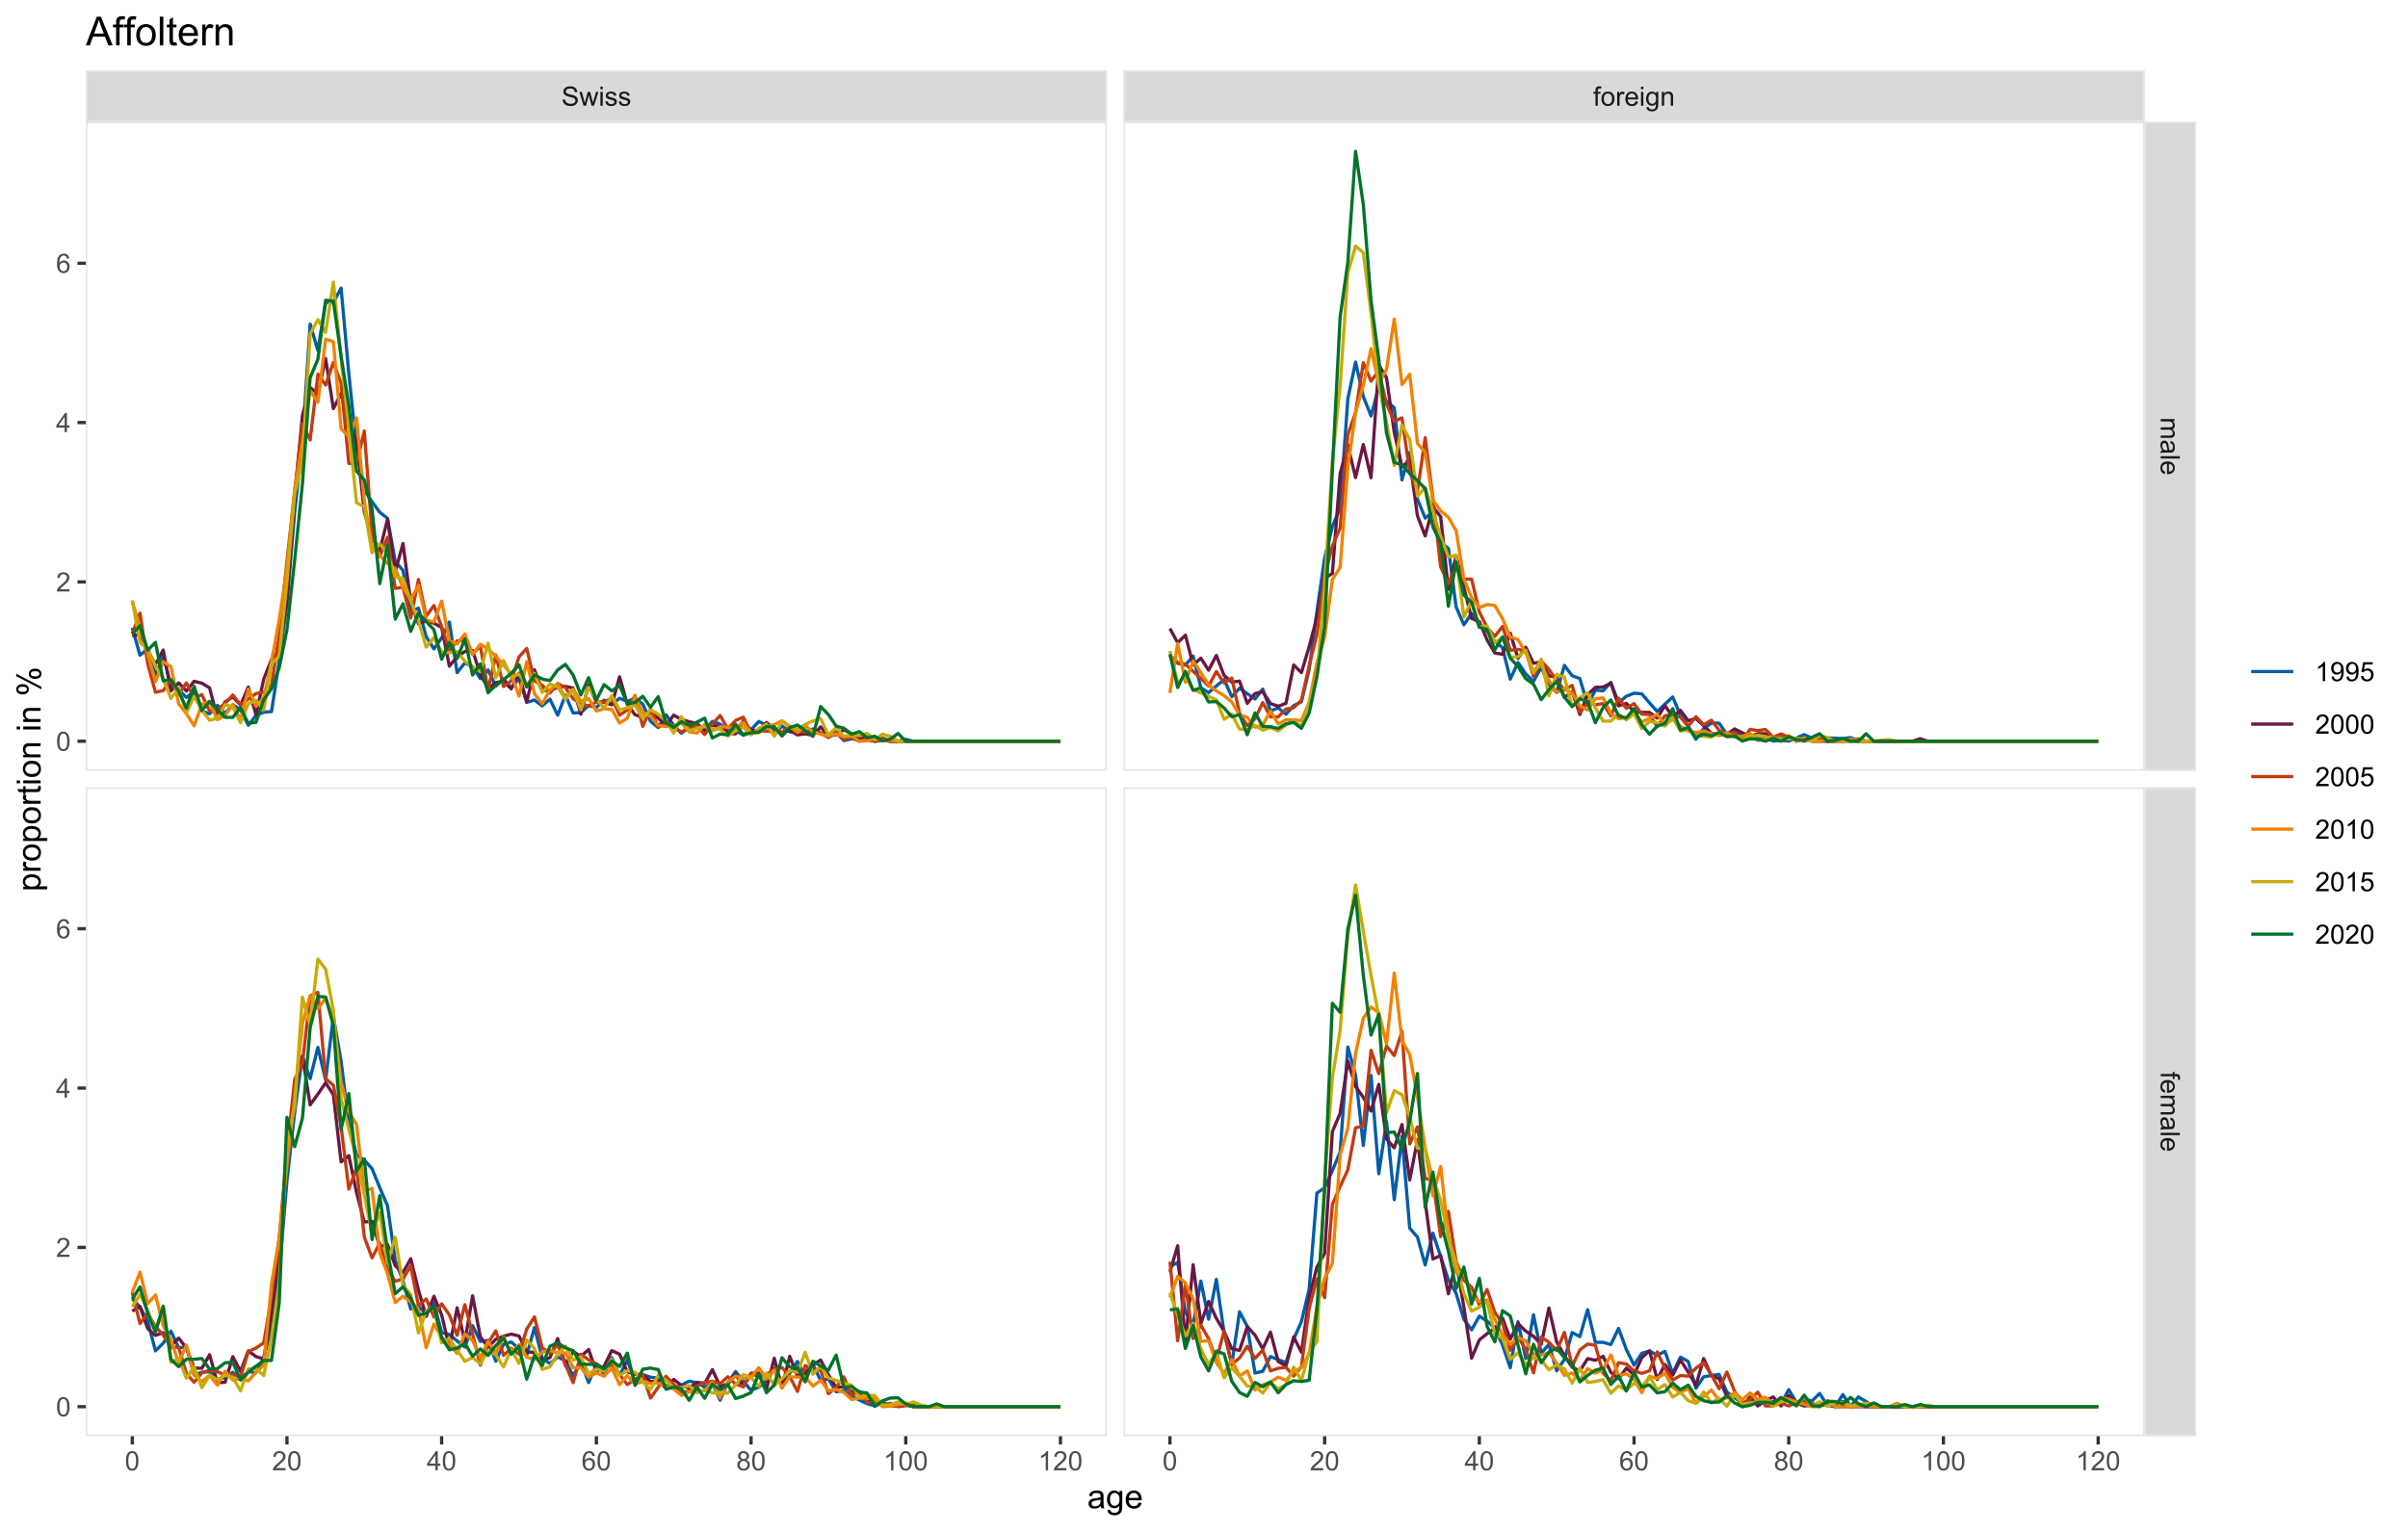 <?xml version="1.0" encoding="UTF-8"?>
<svg xmlns="http://www.w3.org/2000/svg" xmlns:xlink="http://www.w3.org/1999/xlink" width="792pt" height="504pt" viewBox="0 0 792 504" version="1.1">
<defs>
<g>
<symbol overflow="visible" id="glyph0-0">
<path style="stroke:none;" d="M 1.102 0 L 1.102 -5.5 L 5.5 -5.5 L 5.5 0 Z M 1.238 -0.137 L 5.363 -0.137 L 5.363 -5.363 L 1.238 -5.363 Z M 1.238 -0.137 "/>
</symbol>
<symbol overflow="visible" id="glyph0-1">
<path style="stroke:none;" d="M 0.395 -2.023 L 1.18 -2.094 C 1.215 -1.773 1.305 -1.516 1.441 -1.316 C 1.574 -1.113 1.785 -0.949 2.074 -0.828 C 2.359 -0.699 2.68 -0.637 3.043 -0.641 C 3.355 -0.637 3.637 -0.684 3.883 -0.781 C 4.125 -0.875 4.305 -1.008 4.426 -1.172 C 4.543 -1.336 4.605 -1.516 4.605 -1.711 C 4.605 -1.906 4.547 -2.078 4.434 -2.227 C 4.316 -2.375 4.129 -2.5 3.867 -2.602 C 3.695 -2.664 3.32 -2.766 2.746 -2.906 C 2.164 -3.047 1.758 -3.176 1.531 -3.301 C 1.227 -3.453 1.004 -3.648 0.855 -3.887 C 0.707 -4.117 0.633 -4.379 0.637 -4.672 C 0.633 -4.984 0.723 -5.281 0.906 -5.562 C 1.082 -5.836 1.344 -6.047 1.695 -6.191 C 2.039 -6.332 2.426 -6.402 2.852 -6.406 C 3.316 -6.402 3.73 -6.328 4.09 -6.18 C 4.445 -6.027 4.719 -5.805 4.91 -5.516 C 5.102 -5.219 5.203 -4.891 5.219 -4.523 L 4.422 -4.465 C 4.375 -4.863 4.23 -5.164 3.984 -5.367 C 3.734 -5.57 3.367 -5.672 2.887 -5.672 C 2.383 -5.672 2.016 -5.578 1.785 -5.395 C 1.555 -5.207 1.441 -4.984 1.441 -4.727 C 1.441 -4.496 1.52 -4.309 1.684 -4.168 C 1.84 -4.02 2.262 -3.871 2.941 -3.719 C 3.617 -3.562 4.082 -3.43 4.336 -3.316 C 4.703 -3.145 4.973 -2.93 5.148 -2.672 C 5.32 -2.414 5.406 -2.113 5.41 -1.777 C 5.406 -1.441 5.312 -1.129 5.121 -0.832 C 4.93 -0.535 4.652 -0.301 4.293 -0.137 C 3.93 0.027 3.527 0.105 3.082 0.109 C 2.512 0.105 2.031 0.023 1.648 -0.141 C 1.258 -0.305 0.957 -0.555 0.742 -0.891 C 0.52 -1.223 0.402 -1.598 0.395 -2.023 Z M 0.395 -2.023 "/>
</symbol>
<symbol overflow="visible" id="glyph0-2">
<path style="stroke:none;" d="M 1.422 0 L 0.027 -4.562 L 0.824 -4.562 L 1.551 -1.93 L 1.82 -0.949 C 1.832 -0.996 1.91 -1.309 2.059 -1.891 L 2.785 -4.562 L 3.578 -4.562 L 4.262 -1.918 L 4.492 -1.043 L 4.754 -1.926 L 5.535 -4.562 L 6.285 -4.562 L 4.859 0 L 4.055 0 L 3.332 -2.734 L 3.152 -3.512 L 2.23 0 Z M 1.422 0 "/>
</symbol>
<symbol overflow="visible" id="glyph0-3">
<path style="stroke:none;" d="M 0.586 -5.41 L 0.586 -6.301 L 1.359 -6.301 L 1.359 -5.41 Z M 0.586 0 L 0.586 -4.562 L 1.359 -4.562 L 1.359 0 Z M 0.586 0 "/>
</symbol>
<symbol overflow="visible" id="glyph0-4">
<path style="stroke:none;" d="M 0.27 -1.363 L 1.035 -1.484 C 1.078 -1.172 1.199 -0.938 1.395 -0.777 C 1.59 -0.609 1.863 -0.527 2.219 -0.531 C 2.57 -0.527 2.832 -0.602 3.008 -0.75 C 3.176 -0.895 3.262 -1.062 3.266 -1.258 C 3.262 -1.43 3.188 -1.566 3.039 -1.672 C 2.93 -1.734 2.664 -1.824 2.246 -1.934 C 1.676 -2.074 1.285 -2.195 1.066 -2.305 C 0.848 -2.406 0.68 -2.551 0.566 -2.738 C 0.453 -2.918 0.398 -3.125 0.398 -3.352 C 0.398 -3.555 0.445 -3.742 0.539 -3.914 C 0.633 -4.086 0.758 -4.23 0.918 -4.348 C 1.039 -4.434 1.203 -4.508 1.41 -4.574 C 1.617 -4.633 1.84 -4.664 2.078 -4.668 C 2.434 -4.664 2.75 -4.613 3.023 -4.512 C 3.293 -4.406 3.492 -4.266 3.621 -4.09 C 3.75 -3.914 3.84 -3.68 3.891 -3.387 L 3.133 -3.281 C 3.098 -3.516 2.996 -3.699 2.832 -3.832 C 2.664 -3.965 2.434 -4.031 2.137 -4.031 C 1.777 -4.031 1.523 -3.973 1.375 -3.855 C 1.223 -3.738 1.148 -3.598 1.148 -3.441 C 1.148 -3.34 1.18 -3.25 1.242 -3.172 C 1.305 -3.086 1.402 -3.02 1.539 -2.965 C 1.613 -2.934 1.84 -2.867 2.223 -2.766 C 2.766 -2.617 3.148 -2.496 3.367 -2.406 C 3.582 -2.312 3.75 -2.176 3.875 -2 C 3.996 -1.82 4.059 -1.602 4.062 -1.34 C 4.059 -1.078 3.984 -0.836 3.836 -0.609 C 3.684 -0.383 3.465 -0.207 3.184 -0.082 C 2.895 0.039 2.574 0.098 2.223 0.102 C 1.625 0.098 1.172 -0.02 0.863 -0.266 C 0.551 -0.508 0.355 -0.875 0.27 -1.363 Z M 0.27 -1.363 "/>
</symbol>
<symbol overflow="visible" id="glyph0-5">
<path style="stroke:none;" d="M 0.766 0 L 0.766 -3.961 L 0.082 -3.961 L 0.082 -4.562 L 0.766 -4.562 L 0.766 -5.047 C 0.762 -5.352 0.789 -5.582 0.848 -5.73 C 0.918 -5.93 1.047 -6.09 1.238 -6.219 C 1.422 -6.34 1.688 -6.402 2.027 -6.406 C 2.246 -6.402 2.484 -6.379 2.75 -6.328 L 2.633 -5.656 C 2.469 -5.68 2.32 -5.695 2.18 -5.699 C 1.945 -5.695 1.777 -5.645 1.68 -5.547 C 1.582 -5.445 1.535 -5.258 1.535 -4.984 L 1.535 -4.562 L 2.422 -4.562 L 2.422 -3.961 L 1.535 -3.961 L 1.535 0 Z M 0.766 0 "/>
</symbol>
<symbol overflow="visible" id="glyph0-6">
<path style="stroke:none;" d="M 0.293 -2.281 C 0.293 -3.125 0.527 -3.754 0.996 -4.16 C 1.387 -4.496 1.863 -4.664 2.434 -4.668 C 3.059 -4.664 3.57 -4.457 3.969 -4.051 C 4.363 -3.637 4.562 -3.07 4.566 -2.348 C 4.562 -1.758 4.477 -1.297 4.301 -0.961 C 4.125 -0.625 3.867 -0.363 3.535 -0.176 C 3.195 0.008 2.828 0.098 2.434 0.102 C 1.789 0.098 1.273 -0.102 0.883 -0.512 C 0.488 -0.918 0.293 -1.508 0.293 -2.281 Z M 1.086 -2.281 C 1.082 -1.695 1.211 -1.258 1.469 -0.969 C 1.723 -0.672 2.043 -0.527 2.434 -0.531 C 2.812 -0.527 3.133 -0.672 3.391 -0.969 C 3.645 -1.258 3.773 -1.707 3.773 -2.309 C 3.773 -2.871 3.645 -3.297 3.387 -3.59 C 3.129 -3.879 2.809 -4.023 2.434 -4.027 C 2.043 -4.023 1.723 -3.879 1.469 -3.594 C 1.211 -3.301 1.082 -2.863 1.086 -2.281 Z M 1.086 -2.281 "/>
</symbol>
<symbol overflow="visible" id="glyph0-7">
<path style="stroke:none;" d="M 0.57 0 L 0.57 -4.562 L 1.266 -4.562 L 1.266 -3.871 C 1.445 -4.191 1.609 -4.406 1.758 -4.512 C 1.906 -4.613 2.07 -4.664 2.258 -4.668 C 2.516 -4.664 2.781 -4.582 3.051 -4.418 L 2.785 -3.699 C 2.59 -3.809 2.402 -3.867 2.219 -3.867 C 2.047 -3.867 1.895 -3.816 1.762 -3.715 C 1.625 -3.613 1.527 -3.473 1.473 -3.293 C 1.383 -3.016 1.34 -2.715 1.344 -2.391 L 1.344 0 Z M 0.57 0 "/>
</symbol>
<symbol overflow="visible" id="glyph0-8">
<path style="stroke:none;" d="M 3.703 -1.469 L 4.504 -1.371 C 4.375 -0.902 4.141 -0.539 3.801 -0.285 C 3.461 -0.027 3.027 0.098 2.496 0.102 C 1.828 0.098 1.297 -0.102 0.906 -0.512 C 0.512 -0.918 0.316 -1.496 0.32 -2.242 C 0.316 -3.008 0.516 -3.605 0.914 -4.031 C 1.309 -4.453 1.82 -4.664 2.453 -4.668 C 3.059 -4.664 3.555 -4.457 3.945 -4.043 C 4.328 -3.629 4.523 -3.043 4.527 -2.289 C 4.523 -2.242 4.523 -2.176 4.523 -2.086 L 1.121 -2.086 C 1.145 -1.582 1.289 -1.195 1.547 -0.93 C 1.801 -0.66 2.117 -0.527 2.5 -0.531 C 2.781 -0.527 3.023 -0.602 3.227 -0.754 C 3.426 -0.902 3.586 -1.141 3.703 -1.469 Z M 1.164 -2.719 L 3.711 -2.719 C 3.672 -3.102 3.578 -3.387 3.422 -3.582 C 3.172 -3.879 2.852 -4.031 2.461 -4.031 C 2.105 -4.031 1.805 -3.91 1.566 -3.672 C 1.32 -3.434 1.188 -3.117 1.164 -2.719 Z M 1.164 -2.719 "/>
</symbol>
<symbol overflow="visible" id="glyph0-9">
<path style="stroke:none;" d="M 0.438 0.379 L 1.191 0.488 C 1.219 0.719 1.309 0.891 1.453 0.996 C 1.645 1.137 1.906 1.207 2.238 1.211 C 2.598 1.207 2.871 1.137 3.066 0.996 C 3.258 0.852 3.391 0.648 3.465 0.395 C 3.5 0.234 3.52 -0.094 3.52 -0.598 C 3.18 -0.199 2.758 0 2.258 0 C 1.625 0 1.141 -0.227 0.801 -0.68 C 0.453 -1.133 0.281 -1.676 0.285 -2.309 C 0.281 -2.742 0.359 -3.141 0.52 -3.512 C 0.676 -3.879 0.906 -4.164 1.207 -4.367 C 1.504 -4.562 1.855 -4.664 2.262 -4.668 C 2.797 -4.664 3.238 -4.445 3.594 -4.012 L 3.594 -4.562 L 4.305 -4.562 L 4.305 -0.617 C 4.301 0.094 4.227 0.594 4.086 0.891 C 3.938 1.188 3.711 1.422 3.398 1.594 C 3.086 1.766 2.699 1.852 2.242 1.852 C 1.695 1.852 1.254 1.727 0.922 1.484 C 0.586 1.234 0.426 0.867 0.438 0.379 Z M 1.078 -2.363 C 1.078 -1.762 1.195 -1.324 1.434 -1.051 C 1.672 -0.773 1.969 -0.637 2.328 -0.641 C 2.68 -0.637 2.98 -0.773 3.223 -1.051 C 3.461 -1.32 3.578 -1.75 3.582 -2.336 C 3.578 -2.895 3.457 -3.316 3.211 -3.602 C 2.961 -3.883 2.66 -4.023 2.316 -4.027 C 1.969 -4.023 1.676 -3.883 1.438 -3.605 C 1.195 -3.324 1.078 -2.91 1.078 -2.363 Z M 1.078 -2.363 "/>
</symbol>
<symbol overflow="visible" id="glyph0-10">
<path style="stroke:none;" d="M 0.578 0 L 0.578 -4.562 L 1.277 -4.562 L 1.277 -3.914 C 1.609 -4.414 2.09 -4.664 2.727 -4.668 C 3 -4.664 3.254 -4.613 3.484 -4.52 C 3.715 -4.418 3.887 -4.289 4.004 -4.129 C 4.113 -3.969 4.195 -3.777 4.246 -3.559 C 4.273 -3.41 4.289 -3.16 4.289 -2.805 L 4.289 0 L 3.516 0 L 3.516 -2.777 C 3.516 -3.09 3.484 -3.324 3.426 -3.484 C 3.363 -3.637 3.258 -3.762 3.105 -3.855 C 2.949 -3.949 2.77 -3.996 2.566 -3.996 C 2.234 -3.996 1.949 -3.891 1.711 -3.68 C 1.469 -3.469 1.348 -3.07 1.352 -2.492 L 1.352 0 Z M 0.578 0 "/>
</symbol>
<symbol overflow="visible" id="glyph0-11">
<path style="stroke:none;" d="M 0.367 -3.105 C 0.363 -3.848 0.438 -4.445 0.594 -4.902 C 0.742 -5.355 0.973 -5.707 1.277 -5.953 C 1.578 -6.199 1.957 -6.32 2.418 -6.324 C 2.754 -6.32 3.051 -6.254 3.309 -6.121 C 3.562 -5.984 3.773 -5.789 3.938 -5.531 C 4.102 -5.273 4.23 -4.961 4.328 -4.594 C 4.422 -4.227 4.469 -3.73 4.473 -3.105 C 4.469 -2.367 4.395 -1.77 4.242 -1.316 C 4.09 -0.859 3.863 -0.508 3.562 -0.262 C 3.258 -0.016 2.875 0.105 2.418 0.109 C 1.809 0.105 1.332 -0.109 0.988 -0.547 C 0.57 -1.066 0.363 -1.922 0.367 -3.105 Z M 1.16 -3.105 C 1.16 -2.07 1.281 -1.379 1.523 -1.039 C 1.766 -0.695 2.062 -0.527 2.418 -0.527 C 2.773 -0.527 3.074 -0.699 3.316 -1.043 C 3.559 -1.387 3.68 -2.074 3.68 -3.105 C 3.68 -4.145 3.559 -4.832 3.316 -5.172 C 3.074 -5.512 2.77 -5.684 2.41 -5.684 C 2.051 -5.684 1.77 -5.531 1.559 -5.234 C 1.293 -4.844 1.16 -4.137 1.16 -3.105 Z M 1.16 -3.105 "/>
</symbol>
<symbol overflow="visible" id="glyph0-12">
<path style="stroke:none;" d="M 4.43 -0.742 L 4.43 0 L 0.266 0 C 0.258 -0.188 0.289 -0.367 0.355 -0.539 C 0.461 -0.82 0.629 -1.098 0.863 -1.375 C 1.094 -1.648 1.434 -1.965 1.879 -2.328 C 2.562 -2.887 3.023 -3.332 3.266 -3.664 C 3.5 -3.988 3.621 -4.301 3.625 -4.594 C 3.621 -4.898 3.512 -5.156 3.297 -5.367 C 3.074 -5.578 2.789 -5.684 2.441 -5.684 C 2.066 -5.684 1.77 -5.57 1.547 -5.348 C 1.32 -5.125 1.207 -4.816 1.207 -4.422 L 0.414 -4.504 C 0.465 -5.094 0.668 -5.543 1.027 -5.855 C 1.379 -6.164 1.855 -6.32 2.457 -6.324 C 3.059 -6.32 3.539 -6.152 3.891 -5.82 C 4.242 -5.484 4.418 -5.07 4.422 -4.578 C 4.418 -4.32 4.367 -4.074 4.266 -3.832 C 4.164 -3.59 3.992 -3.332 3.754 -3.062 C 3.512 -2.793 3.113 -2.426 2.562 -1.957 C 2.094 -1.566 1.797 -1.301 1.664 -1.16 C 1.531 -1.02 1.422 -0.879 1.34 -0.742 Z M 4.43 -0.742 "/>
</symbol>
<symbol overflow="visible" id="glyph0-13">
<path style="stroke:none;" d="M 2.844 0 L 2.844 -1.508 L 0.113 -1.508 L 0.113 -2.219 L 2.988 -6.301 L 3.617 -6.301 L 3.617 -2.219 L 4.469 -2.219 L 4.469 -1.508 L 3.617 -1.508 L 3.617 0 Z M 2.844 -2.219 L 2.844 -5.059 L 0.871 -2.219 Z M 2.844 -2.219 "/>
</symbol>
<symbol overflow="visible" id="glyph0-14">
<path style="stroke:none;" d="M 4.379 -4.758 L 3.609 -4.695 C 3.539 -4.996 3.441 -5.219 3.316 -5.359 C 3.105 -5.574 2.848 -5.684 2.543 -5.688 C 2.297 -5.684 2.078 -5.617 1.895 -5.484 C 1.648 -5.305 1.457 -5.043 1.32 -4.703 C 1.176 -4.363 1.105 -3.879 1.102 -3.25 C 1.285 -3.531 1.512 -3.742 1.781 -3.879 C 2.051 -4.016 2.332 -4.082 2.629 -4.086 C 3.141 -4.082 3.578 -3.895 3.945 -3.516 C 4.305 -3.137 4.488 -2.645 4.492 -2.047 C 4.488 -1.648 4.402 -1.281 4.234 -0.941 C 4.062 -0.602 3.828 -0.34 3.531 -0.16 C 3.23 0.02 2.895 0.105 2.52 0.109 C 1.871 0.105 1.344 -0.129 0.941 -0.602 C 0.531 -1.074 0.328 -1.855 0.332 -2.949 C 0.328 -4.16 0.551 -5.047 1.004 -5.602 C 1.395 -6.082 1.926 -6.32 2.59 -6.324 C 3.086 -6.32 3.492 -6.184 3.809 -5.906 C 4.125 -5.629 4.312 -5.246 4.379 -4.758 Z M 1.219 -2.039 C 1.219 -1.773 1.273 -1.516 1.387 -1.273 C 1.5 -1.027 1.66 -0.844 1.863 -0.719 C 2.066 -0.59 2.277 -0.527 2.504 -0.527 C 2.828 -0.527 3.109 -0.656 3.348 -0.922 C 3.578 -1.184 3.695 -1.543 3.699 -2 C 3.695 -2.43 3.582 -2.773 3.352 -3.027 C 3.117 -3.273 2.824 -3.398 2.477 -3.402 C 2.121 -3.398 1.824 -3.273 1.582 -3.027 C 1.34 -2.773 1.219 -2.445 1.219 -2.039 Z M 1.219 -2.039 "/>
</symbol>
<symbol overflow="visible" id="glyph0-15">
<path style="stroke:none;" d="M 1.555 -3.418 C 1.23 -3.531 0.992 -3.699 0.84 -3.918 C 0.684 -4.133 0.609 -4.395 0.609 -4.699 C 0.609 -5.156 0.773 -5.539 1.102 -5.855 C 1.43 -6.164 1.867 -6.32 2.418 -6.324 C 2.969 -6.32 3.41 -6.16 3.746 -5.844 C 4.078 -5.523 4.246 -5.137 4.25 -4.68 C 4.246 -4.387 4.172 -4.133 4.02 -3.918 C 3.863 -3.699 3.629 -3.531 3.32 -3.418 C 3.707 -3.285 4 -3.082 4.203 -2.805 C 4.402 -2.52 4.504 -2.184 4.508 -1.801 C 4.504 -1.258 4.312 -0.805 3.934 -0.441 C 3.551 -0.074 3.051 0.105 2.434 0.109 C 1.809 0.105 1.309 -0.074 0.926 -0.441 C 0.543 -0.809 0.352 -1.27 0.355 -1.82 C 0.352 -2.23 0.457 -2.574 0.668 -2.852 C 0.875 -3.125 1.168 -3.312 1.555 -3.418 Z M 1.402 -4.727 C 1.398 -4.426 1.496 -4.184 1.688 -3.996 C 1.879 -3.805 2.129 -3.707 2.438 -3.711 C 2.734 -3.707 2.977 -3.801 3.168 -3.992 C 3.355 -4.176 3.449 -4.406 3.453 -4.684 C 3.449 -4.965 3.352 -5.203 3.16 -5.398 C 2.961 -5.586 2.719 -5.684 2.43 -5.688 C 2.129 -5.684 1.883 -5.59 1.691 -5.402 C 1.496 -5.215 1.398 -4.988 1.402 -4.727 Z M 1.152 -1.816 C 1.148 -1.598 1.199 -1.383 1.309 -1.176 C 1.41 -0.969 1.566 -0.809 1.773 -0.695 C 1.98 -0.582 2.203 -0.527 2.441 -0.527 C 2.809 -0.527 3.113 -0.645 3.355 -0.883 C 3.594 -1.121 3.715 -1.426 3.719 -1.793 C 3.715 -2.164 3.59 -2.469 3.344 -2.715 C 3.094 -2.957 2.785 -3.082 2.414 -3.082 C 2.051 -3.082 1.75 -2.961 1.512 -2.719 C 1.27 -2.477 1.148 -2.176 1.152 -1.816 Z M 1.152 -1.816 "/>
</symbol>
<symbol overflow="visible" id="glyph0-16">
<path style="stroke:none;" d="M 3.277 0 L 2.504 0 L 2.504 -4.93 C 2.316 -4.75 2.074 -4.574 1.773 -4.395 C 1.469 -4.215 1.195 -4.082 0.957 -3.996 L 0.957 -4.742 C 1.387 -4.941 1.766 -5.188 2.09 -5.48 C 2.414 -5.77 2.645 -6.051 2.781 -6.324 L 3.277 -6.324 Z M 3.277 0 "/>
</symbol>
<symbol overflow="visible" id="glyph0-17">
<path style="stroke:none;" d="M 0.48 -1.457 L 1.227 -1.527 C 1.285 -1.172 1.406 -0.918 1.586 -0.762 C 1.762 -0.605 1.988 -0.527 2.27 -0.527 C 2.504 -0.527 2.715 -0.582 2.895 -0.691 C 3.074 -0.801 3.219 -0.945 3.336 -1.129 C 3.445 -1.309 3.543 -1.555 3.621 -1.863 C 3.699 -2.172 3.738 -2.484 3.738 -2.809 C 3.738 -2.84 3.734 -2.895 3.734 -2.965 C 3.578 -2.715 3.367 -2.512 3.102 -2.363 C 2.828 -2.207 2.539 -2.133 2.23 -2.137 C 1.707 -2.133 1.266 -2.32 0.906 -2.703 C 0.543 -3.078 0.363 -3.578 0.367 -4.199 C 0.363 -4.836 0.551 -5.348 0.93 -5.738 C 1.305 -6.125 1.777 -6.32 2.348 -6.324 C 2.754 -6.32 3.129 -6.211 3.469 -5.992 C 3.809 -5.77 4.066 -5.457 4.242 -5.051 C 4.418 -4.641 4.504 -4.047 4.508 -3.277 C 4.504 -2.469 4.418 -1.828 4.246 -1.355 C 4.07 -0.875 3.809 -0.512 3.465 -0.266 C 3.117 -0.016 2.715 0.105 2.25 0.109 C 1.758 0.105 1.355 -0.027 1.043 -0.301 C 0.73 -0.574 0.543 -0.961 0.48 -1.457 Z M 3.648 -4.238 C 3.645 -4.676 3.527 -5.027 3.293 -5.293 C 3.055 -5.551 2.77 -5.684 2.441 -5.684 C 2.094 -5.684 1.793 -5.543 1.543 -5.262 C 1.285 -4.98 1.16 -4.617 1.16 -4.172 C 1.16 -3.77 1.281 -3.441 1.523 -3.195 C 1.766 -2.941 2.062 -2.816 2.418 -2.82 C 2.773 -2.816 3.066 -2.941 3.301 -3.195 C 3.527 -3.441 3.645 -3.789 3.648 -4.238 Z M 3.648 -4.238 "/>
</symbol>
<symbol overflow="visible" id="glyph0-18">
<path style="stroke:none;" d="M 0.367 -1.648 L 1.176 -1.719 C 1.234 -1.32 1.375 -1.023 1.594 -0.824 C 1.812 -0.625 2.078 -0.527 2.391 -0.527 C 2.762 -0.527 3.074 -0.668 3.336 -0.949 C 3.59 -1.23 3.719 -1.602 3.723 -2.066 C 3.719 -2.504 3.594 -2.852 3.348 -3.109 C 3.098 -3.363 2.773 -3.492 2.375 -3.492 C 2.125 -3.492 1.902 -3.434 1.703 -3.32 C 1.5 -3.207 1.344 -3.062 1.23 -2.883 L 0.504 -2.977 L 1.113 -6.215 L 4.246 -6.215 L 4.246 -5.473 L 1.73 -5.473 L 1.391 -3.781 C 1.766 -4.039 2.164 -4.172 2.582 -4.176 C 3.129 -4.172 3.594 -3.98 3.973 -3.605 C 4.352 -3.223 4.539 -2.734 4.543 -2.137 C 4.539 -1.562 4.375 -1.07 4.043 -0.656 C 3.637 -0.148 3.086 0.105 2.391 0.109 C 1.816 0.105 1.348 -0.051 0.984 -0.371 C 0.621 -0.691 0.414 -1.117 0.367 -1.648 Z M 0.367 -1.648 "/>
</symbol>
<symbol overflow="visible" id="glyph1-0">
<path style="stroke:none;" d="M 0 1.102 L 5.5 1.102 L 5.5 5.5 L 0 5.5 Z M 0.137 1.238 L 0.137 5.363 L 5.363 5.363 L 5.363 1.238 Z M 0.137 1.238 "/>
</symbol>
<symbol overflow="visible" id="glyph1-1">
<path style="stroke:none;" d="M 0 0.578 L 4.562 0.578 L 4.562 1.273 L 3.922 1.273 C 4.141 1.414 4.32 1.605 4.461 1.844 C 4.594 2.078 4.664 2.348 4.668 2.656 C 4.664 2.992 4.594 3.27 4.457 3.488 C 4.312 3.699 4.117 3.852 3.867 3.945 C 4.398 4.301 4.664 4.773 4.668 5.355 C 4.664 5.805 4.539 6.148 4.289 6.395 C 4.039 6.637 3.652 6.762 3.133 6.762 L 0 6.762 L 0 5.996 L 2.875 5.996 C 3.184 5.992 3.406 5.969 3.543 5.918 C 3.676 5.867 3.785 5.773 3.871 5.645 C 3.953 5.512 3.996 5.359 3.996 5.184 C 3.996 4.859 3.887 4.594 3.676 4.383 C 3.457 4.172 3.117 4.066 2.652 4.066 L 0 4.066 L 0 3.293 L 2.965 3.293 C 3.309 3.293 3.566 3.227 3.738 3.102 C 3.91 2.973 3.996 2.77 3.996 2.484 C 3.996 2.266 3.938 2.062 3.824 1.879 C 3.707 1.691 3.539 1.559 3.32 1.477 C 3.098 1.391 2.781 1.348 2.367 1.352 L 0 1.352 Z M 0 0.578 "/>
</symbol>
<symbol overflow="visible" id="glyph1-2">
<path style="stroke:none;" d="M 0.562 3.559 C 0.32 3.27 0.148 2.996 0.047 2.73 C -0.051 2.465 -0.098 2.18 -0.102 1.879 C -0.098 1.375 0.02 0.988 0.266 0.719 C 0.508 0.449 0.82 0.316 1.203 0.316 C 1.422 0.316 1.629 0.367 1.816 0.469 C 2 0.57 2.148 0.703 2.262 0.867 C 2.371 1.031 2.453 1.215 2.516 1.426 C 2.551 1.574 2.59 1.805 2.629 2.113 C 2.703 2.734 2.793 3.195 2.895 3.492 C 3 3.492 3.066 3.492 3.098 3.496 C 3.41 3.492 3.633 3.418 3.766 3.277 C 3.938 3.074 4.023 2.781 4.027 2.398 C 4.023 2.031 3.961 1.762 3.836 1.59 C 3.707 1.414 3.48 1.289 3.16 1.207 L 3.262 0.449 C 3.582 0.516 3.844 0.629 4.043 0.789 C 4.242 0.945 4.395 1.172 4.504 1.473 C 4.609 1.77 4.664 2.117 4.668 2.508 C 4.664 2.898 4.617 3.215 4.527 3.457 C 4.434 3.699 4.32 3.879 4.184 3.996 C 4.043 4.109 3.867 4.188 3.656 4.238 C 3.523 4.258 3.285 4.27 2.945 4.273 L 1.914 4.273 C 1.191 4.27 0.734 4.289 0.547 4.324 C 0.352 4.355 0.172 4.418 0 4.52 L 0 3.711 C 0.16 3.629 0.348 3.578 0.562 3.559 Z M 2.289 3.492 C 2.172 3.211 2.074 2.789 2 2.23 C 1.949 1.91 1.898 1.684 1.844 1.555 C 1.785 1.422 1.699 1.32 1.59 1.25 C 1.477 1.176 1.355 1.141 1.227 1.145 C 1.016 1.141 0.844 1.219 0.707 1.379 C 0.57 1.531 0.504 1.762 0.504 2.062 C 0.504 2.359 0.566 2.621 0.699 2.855 C 0.824 3.086 1.004 3.258 1.234 3.367 C 1.406 3.449 1.664 3.492 2.008 3.492 Z M 2.289 3.492 "/>
</symbol>
<symbol overflow="visible" id="glyph1-3">
<path style="stroke:none;" d="M 0 0.562 L 6.301 0.562 L 6.301 1.336 L 0 1.336 Z M 0 0.562 "/>
</symbol>
<symbol overflow="visible" id="glyph1-4">
<path style="stroke:none;" d="M 1.469 3.703 L 1.371 4.504 C 0.902 4.375 0.539 4.141 0.285 3.801 C 0.027 3.461 -0.098 3.027 -0.102 2.496 C -0.098 1.828 0.102 1.297 0.512 0.906 C 0.918 0.512 1.496 0.316 2.242 0.32 C 3.008 0.316 3.605 0.516 4.031 0.914 C 4.453 1.309 4.664 1.82 4.668 2.453 C 4.664 3.059 4.457 3.555 4.043 3.945 C 3.629 4.328 3.043 4.523 2.289 4.527 C 2.242 4.523 2.176 4.523 2.086 4.523 L 2.086 1.121 C 1.582 1.145 1.195 1.289 0.93 1.547 C 0.66 1.801 0.527 2.117 0.531 2.5 C 0.527 2.781 0.602 3.023 0.754 3.227 C 0.902 3.426 1.141 3.586 1.469 3.703 Z M 2.719 1.164 L 2.719 3.711 C 3.102 3.672 3.387 3.578 3.582 3.422 C 3.879 3.172 4.031 2.852 4.031 2.461 C 4.031 2.105 3.91 1.805 3.672 1.566 C 3.434 1.32 3.117 1.188 2.719 1.164 Z M 2.719 1.164 "/>
</symbol>
<symbol overflow="visible" id="glyph1-5">
<path style="stroke:none;" d="M 0 0.766 L 3.961 0.766 L 3.961 0.082 L 4.562 0.082 L 4.562 0.766 L 5.047 0.766 C 5.352 0.762 5.582 0.789 5.73 0.848 C 5.93 0.918 6.09 1.047 6.219 1.238 C 6.34 1.422 6.402 1.688 6.406 2.027 C 6.402 2.246 6.379 2.484 6.328 2.75 L 5.656 2.633 C 5.68 2.469 5.695 2.32 5.699 2.18 C 5.695 1.941 5.645 1.773 5.547 1.68 C 5.445 1.582 5.258 1.535 4.984 1.535 L 4.562 1.535 L 4.562 2.422 L 3.961 2.422 L 3.961 1.535 L 0 1.535 Z M 0 0.766 "/>
</symbol>
<symbol overflow="visible" id="glyph2-0">
<path style="stroke:none;" d="M 1.375 0 L 1.375 -6.875 L 6.875 -6.875 L 6.875 0 Z M 1.547 -0.172 L 6.703 -0.172 L 6.703 -6.703 L 1.547 -6.703 Z M 1.547 -0.172 "/>
</symbol>
<symbol overflow="visible" id="glyph2-1">
<path style="stroke:none;" d="M 4.445 -0.703 C 4.086 -0.398 3.742 -0.184 3.414 -0.059 C 3.082 0.066 2.727 0.129 2.348 0.129 C 1.719 0.129 1.238 -0.023 0.902 -0.328 C 0.566 -0.633 0.398 -1.023 0.398 -1.504 C 0.398 -1.781 0.461 -2.035 0.586 -2.27 C 0.711 -2.496 0.875 -2.684 1.086 -2.824 C 1.289 -2.965 1.523 -3.07 1.781 -3.141 C 1.969 -3.191 2.254 -3.238 2.641 -3.289 C 3.418 -3.375 3.992 -3.488 4.367 -3.621 C 4.367 -3.754 4.371 -3.836 4.371 -3.871 C 4.371 -4.266 4.277 -4.543 4.098 -4.703 C 3.848 -4.918 3.48 -5.027 2.996 -5.031 C 2.539 -5.027 2.203 -4.949 1.988 -4.793 C 1.77 -4.633 1.609 -4.352 1.508 -3.949 L 0.562 -4.078 C 0.648 -4.48 0.789 -4.805 0.988 -5.055 C 1.184 -5.301 1.469 -5.492 1.844 -5.629 C 2.215 -5.762 2.645 -5.828 3.137 -5.832 C 3.621 -5.828 4.02 -5.773 4.324 -5.66 C 4.629 -5.543 4.852 -5.398 4.996 -5.227 C 5.137 -5.055 5.238 -4.836 5.297 -4.57 C 5.328 -4.406 5.344 -4.109 5.344 -3.68 L 5.344 -2.391 C 5.344 -1.492 5.363 -0.922 5.406 -0.684 C 5.445 -0.445 5.527 -0.219 5.648 0 L 4.641 0 C 4.539 -0.199 4.473 -0.434 4.445 -0.703 Z M 4.367 -2.863 C 4.012 -2.719 3.488 -2.598 2.789 -2.496 C 2.391 -2.438 2.105 -2.371 1.941 -2.301 C 1.773 -2.227 1.648 -2.121 1.562 -1.988 C 1.473 -1.848 1.43 -1.695 1.43 -1.531 C 1.43 -1.27 1.527 -1.055 1.723 -0.887 C 1.918 -0.711 2.203 -0.625 2.578 -0.629 C 2.949 -0.625 3.277 -0.707 3.57 -0.871 C 3.859 -1.031 4.074 -1.254 4.211 -1.543 C 4.312 -1.754 4.363 -2.078 4.367 -2.508 Z M 4.367 -2.863 "/>
</symbol>
<symbol overflow="visible" id="glyph2-2">
<path style="stroke:none;" d="M 0.547 0.473 L 1.488 0.613 C 1.527 0.898 1.637 1.109 1.816 1.246 C 2.055 1.422 2.379 1.512 2.797 1.516 C 3.242 1.512 3.59 1.422 3.832 1.246 C 4.074 1.062 4.238 0.812 4.328 0.492 C 4.379 0.297 4.402 -0.113 4.398 -0.746 C 3.973 -0.246 3.445 0 2.82 0 C 2.031 0 1.426 -0.281 1 -0.848 C 0.566 -1.41 0.352 -2.09 0.355 -2.883 C 0.352 -3.426 0.449 -3.926 0.648 -4.391 C 0.844 -4.848 1.129 -5.203 1.504 -5.457 C 1.875 -5.703 2.316 -5.828 2.824 -5.832 C 3.496 -5.828 4.051 -5.559 4.492 -5.016 L 4.492 -5.703 L 5.383 -5.703 L 5.383 -0.773 C 5.379 0.113 5.289 0.742 5.109 1.113 C 4.93 1.484 4.641 1.777 4.25 1.992 C 3.855 2.207 3.375 2.312 2.805 2.316 C 2.121 2.312 1.57 2.16 1.152 1.855 C 0.734 1.547 0.531 1.086 0.547 0.473 Z M 1.348 -2.953 C 1.348 -2.203 1.496 -1.656 1.793 -1.316 C 2.09 -0.969 2.461 -0.797 2.91 -0.801 C 3.352 -0.797 3.723 -0.969 4.027 -1.312 C 4.324 -1.656 4.477 -2.191 4.48 -2.922 C 4.477 -3.617 4.32 -4.145 4.016 -4.5 C 3.703 -4.852 3.332 -5.027 2.895 -5.031 C 2.465 -5.027 2.098 -4.852 1.797 -4.508 C 1.496 -4.156 1.348 -3.641 1.348 -2.953 Z M 1.348 -2.953 "/>
</symbol>
<symbol overflow="visible" id="glyph2-3">
<path style="stroke:none;" d="M 4.629 -1.836 L 5.629 -1.715 C 5.469 -1.125 5.176 -0.672 4.75 -0.352 C 4.324 -0.031 3.781 0.129 3.121 0.129 C 2.281 0.129 1.617 -0.125 1.133 -0.641 C 0.641 -1.152 0.398 -1.875 0.402 -2.805 C 0.398 -3.762 0.645 -4.504 1.145 -5.035 C 1.637 -5.562 2.277 -5.828 3.066 -5.832 C 3.824 -5.828 4.449 -5.57 4.934 -5.051 C 5.418 -4.531 5.66 -3.801 5.66 -2.863 C 5.66 -2.805 5.656 -2.719 5.656 -2.605 L 1.402 -2.605 C 1.434 -1.977 1.613 -1.496 1.934 -1.164 C 2.25 -0.828 2.645 -0.66 3.125 -0.664 C 3.477 -0.66 3.781 -0.754 4.031 -0.945 C 4.281 -1.129 4.48 -1.426 4.629 -1.836 Z M 1.457 -3.398 L 4.641 -3.398 C 4.598 -3.879 4.473 -4.238 4.273 -4.48 C 3.961 -4.852 3.562 -5.039 3.078 -5.039 C 2.629 -5.039 2.258 -4.891 1.957 -4.594 C 1.652 -4.297 1.484 -3.898 1.457 -3.398 Z M 1.457 -3.398 "/>
</symbol>
<symbol overflow="visible" id="glyph3-0">
<path style="stroke:none;" d="M 0 -1.375 L -6.875 -1.375 L -6.875 -6.875 L 0 -6.875 Z M -0.172 -1.547 L -0.172 -6.703 L -6.703 -6.703 L -6.703 -1.547 Z M -0.172 -1.547 "/>
</symbol>
<symbol overflow="visible" id="glyph3-1">
<path style="stroke:none;" d="M 2.188 -0.727 L -5.703 -0.727 L -5.703 -1.605 L -4.961 -1.605 C -5.25 -1.812 -5.469 -2.047 -5.613 -2.309 C -5.758 -2.57 -5.828 -2.887 -5.832 -3.262 C -5.828 -3.746 -5.703 -4.176 -5.457 -4.551 C -5.203 -4.922 -4.852 -5.203 -4.395 -5.391 C -3.938 -5.578 -3.438 -5.672 -2.895 -5.676 C -2.309 -5.672 -1.781 -5.566 -1.316 -5.359 C -0.848 -5.148 -0.488 -4.844 -0.242 -4.449 C 0.008 -4.047 0.129 -3.629 0.129 -3.191 C 0.129 -2.867 0.062 -2.578 -0.074 -2.32 C -0.207 -2.062 -0.379 -1.852 -0.59 -1.691 L 2.188 -1.691 Z M -2.82 -1.602 C -2.082 -1.598 -1.539 -1.746 -1.191 -2.047 C -0.836 -2.34 -0.66 -2.699 -0.664 -3.125 C -0.66 -3.551 -0.844 -3.918 -1.211 -4.227 C -1.574 -4.531 -2.137 -4.688 -2.898 -4.688 C -3.625 -4.688 -4.168 -4.535 -4.531 -4.238 C -4.891 -3.938 -5.074 -3.582 -5.074 -3.168 C -5.074 -2.754 -4.879 -2.391 -4.496 -2.074 C -4.109 -1.758 -3.551 -1.598 -2.82 -1.602 Z M -2.82 -1.602 "/>
</symbol>
<symbol overflow="visible" id="glyph3-2">
<path style="stroke:none;" d="M 0 -0.715 L -5.703 -0.715 L -5.703 -1.586 L -4.84 -1.586 C -5.242 -1.805 -5.508 -2.008 -5.637 -2.199 C -5.766 -2.383 -5.828 -2.59 -5.832 -2.82 C -5.828 -3.141 -5.727 -3.473 -5.523 -3.812 L -4.625 -3.48 C -4.762 -3.242 -4.832 -3.004 -4.836 -2.773 C -4.832 -2.555 -4.77 -2.363 -4.645 -2.199 C -4.516 -2.027 -4.34 -1.91 -4.113 -1.844 C -3.77 -1.73 -3.391 -1.676 -2.984 -1.68 L 0 -1.68 Z M 0 -0.715 "/>
</symbol>
<symbol overflow="visible" id="glyph3-3">
<path style="stroke:none;" d="M -2.852 -0.367 C -3.906 -0.363 -4.688 -0.656 -5.199 -1.246 C -5.617 -1.734 -5.828 -2.332 -5.832 -3.039 C -5.828 -3.82 -5.574 -4.461 -5.062 -4.961 C -4.547 -5.457 -3.836 -5.707 -2.934 -5.711 C -2.195 -5.707 -1.617 -5.598 -1.199 -5.379 C -0.777 -5.156 -0.449 -4.832 -0.219 -4.414 C 0.016 -3.992 0.129 -3.535 0.129 -3.039 C 0.129 -2.238 -0.125 -1.594 -0.637 -1.105 C -1.148 -0.609 -1.887 -0.363 -2.852 -0.367 Z M -2.852 -1.359 C -2.121 -1.359 -1.574 -1.516 -1.211 -1.836 C -0.844 -2.152 -0.66 -2.555 -0.664 -3.039 C -0.66 -3.516 -0.844 -3.914 -1.211 -4.234 C -1.574 -4.551 -2.133 -4.711 -2.883 -4.715 C -3.586 -4.711 -4.117 -4.551 -4.484 -4.234 C -4.844 -3.91 -5.027 -3.512 -5.031 -3.039 C -5.027 -2.555 -4.848 -2.152 -4.488 -1.836 C -4.129 -1.516 -3.582 -1.359 -2.852 -1.359 Z M -2.852 -1.359 "/>
</symbol>
<symbol overflow="visible" id="glyph3-4">
<path style="stroke:none;" d="M -0.863 -2.836 L -0.012 -2.977 C 0.043 -2.703 0.07 -2.457 0.074 -2.246 C 0.07 -1.891 0.02 -1.621 -0.09 -1.43 C -0.199 -1.234 -0.348 -1.098 -0.527 -1.02 C -0.707 -0.941 -1.086 -0.902 -1.672 -0.902 L -4.953 -0.902 L -4.953 -0.195 L -5.703 -0.195 L -5.703 -0.902 L -7.117 -0.902 L -7.695 -1.863 L -5.703 -1.863 L -5.703 -2.836 L -4.953 -2.836 L -4.953 -1.863 L -1.617 -1.863 C -1.34 -1.863 -1.16 -1.879 -1.082 -1.914 C -1 -1.945 -0.938 -2 -0.895 -2.078 C -0.848 -2.152 -0.824 -2.262 -0.828 -2.41 C -0.824 -2.516 -0.836 -2.66 -0.863 -2.836 Z M -0.863 -2.836 "/>
</symbol>
<symbol overflow="visible" id="glyph3-5">
<path style="stroke:none;" d="M -6.762 -0.73 L -7.875 -0.73 L -7.875 -1.699 L -6.762 -1.699 Z M 0 -0.73 L -5.703 -0.73 L -5.703 -1.699 L 0 -1.695 Z M 0 -0.73 "/>
</symbol>
<symbol overflow="visible" id="glyph3-6">
<path style="stroke:none;" d="M 0 -0.727 L -5.703 -0.727 L -5.703 -1.594 L -4.895 -1.594 C -5.516 -2.012 -5.828 -2.617 -5.832 -3.41 C -5.828 -3.754 -5.766 -4.066 -5.645 -4.355 C -5.52 -4.641 -5.359 -4.859 -5.16 -5.004 C -4.957 -5.145 -4.719 -5.242 -4.445 -5.305 C -4.266 -5.336 -3.953 -5.355 -3.508 -5.359 L 0 -5.359 L 0 -4.395 L -3.469 -4.395 C -3.863 -4.395 -4.156 -4.355 -4.352 -4.281 C -4.543 -4.203 -4.699 -4.07 -4.82 -3.879 C -4.934 -3.688 -4.992 -3.461 -4.996 -3.207 C -4.992 -2.793 -4.859 -2.438 -4.602 -2.141 C -4.336 -1.836 -3.844 -1.688 -3.117 -1.691 L 0 -1.691 Z M 0 -0.727 "/>
</symbol>
<symbol overflow="visible" id="glyph3-7">
<path style="stroke:none;" d=""/>
</symbol>
<symbol overflow="visible" id="glyph3-8">
<path style="stroke:none;" d="M -5.984 -0.641 C -6.543 -0.637 -7.023 -0.777 -7.418 -1.062 C -7.809 -1.344 -8.004 -1.754 -8.008 -2.293 C -8.004 -2.785 -7.828 -3.195 -7.477 -3.52 C -7.125 -3.844 -6.605 -4.008 -5.926 -4.008 C -5.254 -4.008 -4.742 -3.844 -4.383 -3.516 C -4.023 -3.188 -3.844 -2.781 -3.844 -2.305 C -3.844 -1.824 -4.02 -1.43 -4.375 -1.113 C -4.73 -0.797 -5.266 -0.637 -5.984 -0.641 Z M -7.344 -2.32 C -7.34 -2.078 -7.238 -1.879 -7.031 -1.723 C -6.82 -1.562 -6.438 -1.48 -5.887 -1.484 C -5.379 -1.48 -5.023 -1.562 -4.82 -1.723 C -4.613 -1.883 -4.512 -2.082 -4.512 -2.32 C -4.512 -2.562 -4.613 -2.762 -4.82 -2.926 C -5.027 -3.082 -5.406 -3.164 -5.961 -3.164 C -6.469 -3.164 -6.828 -3.082 -7.035 -2.922 C -7.238 -2.758 -7.34 -2.559 -7.344 -2.32 Z M 0.289 -2.324 L -8.008 -6.633 L -8.008 -7.418 L 0.289 -3.125 Z M -1.848 -5.73 C -2.41 -5.73 -2.891 -5.871 -3.281 -6.152 C -3.672 -6.434 -3.867 -6.844 -3.871 -7.391 C -3.867 -7.883 -3.691 -8.293 -3.34 -8.617 C -2.988 -8.941 -2.469 -9.105 -1.789 -9.105 C -1.117 -9.105 -0.605 -8.941 -0.25 -8.613 C 0.109 -8.285 0.285 -7.879 0.289 -7.395 C 0.285 -6.918 0.113 -6.52 -0.242 -6.203 C -0.594 -5.887 -1.129 -5.73 -1.848 -5.73 Z M -3.207 -7.418 C -3.203 -7.172 -3.102 -6.969 -2.895 -6.812 C -2.684 -6.652 -2.301 -6.574 -1.75 -6.574 C -1.246 -6.574 -0.891 -6.652 -0.688 -6.816 C -0.477 -6.973 -0.375 -7.172 -0.375 -7.414 C -0.375 -7.656 -0.477 -7.859 -0.688 -8.02 C -0.891 -8.18 -1.27 -8.262 -1.824 -8.262 C -2.332 -8.262 -2.691 -8.18 -2.898 -8.02 C -3.102 -7.855 -3.203 -7.656 -3.207 -7.418 Z M -3.207 -7.418 "/>
</symbol>
<symbol overflow="visible" id="glyph4-0">
<path style="stroke:none;" d="M 1.648 0 L 1.648 -8.25 L 8.25 -8.25 L 8.25 0 Z M 1.855 -0.207 L 8.043 -0.207 L 8.043 -8.043 L 1.855 -8.043 Z M 1.855 -0.207 "/>
</symbol>
<symbol overflow="visible" id="glyph4-1">
<path style="stroke:none;" d="M -0.02 0 L 3.609 -9.449 L 4.957 -9.449 L 8.824 0 L 7.398 0 L 6.297 -2.863 L 2.348 -2.863 L 1.309 0 Z M 2.707 -3.879 L 5.91 -3.879 L 4.926 -6.496 C 4.621 -7.289 4.398 -7.941 4.254 -8.457 C 4.133 -7.848 3.961 -7.246 3.746 -6.652 Z M 2.707 -3.879 "/>
</symbol>
<symbol overflow="visible" id="glyph4-2">
<path style="stroke:none;" d="M 1.148 0 L 1.148 -5.941 L 0.121 -5.941 L 0.121 -6.844 L 1.148 -6.844 L 1.148 -7.574 C 1.148 -8.031 1.188 -8.371 1.27 -8.598 C 1.379 -8.895 1.574 -9.141 1.859 -9.328 C 2.137 -9.516 2.531 -9.609 3.043 -9.609 C 3.363 -9.609 3.727 -9.57 4.125 -9.492 L 3.949 -8.48 C 3.707 -8.52 3.48 -8.543 3.27 -8.547 C 2.914 -8.543 2.664 -8.469 2.52 -8.32 C 2.371 -8.168 2.297 -7.887 2.301 -7.477 L 2.301 -6.844 L 3.637 -6.844 L 3.637 -5.941 L 2.301 -5.941 L 2.301 0 Z M 1.148 0 "/>
</symbol>
<symbol overflow="visible" id="glyph4-3">
<path style="stroke:none;" d="M 0.438 -3.422 C 0.434 -4.688 0.785 -5.625 1.496 -6.238 C 2.082 -6.742 2.801 -6.996 3.648 -7 C 4.586 -6.996 5.355 -6.688 5.953 -6.074 C 6.551 -5.453 6.848 -4.602 6.852 -3.52 C 6.848 -2.637 6.715 -1.945 6.453 -1.441 C 6.188 -0.934 5.805 -0.539 5.301 -0.262 C 4.793 0.016 4.242 0.152 3.648 0.156 C 2.688 0.152 1.914 -0.152 1.324 -0.766 C 0.73 -1.379 0.434 -2.266 0.438 -3.422 Z M 1.629 -3.422 C 1.629 -2.547 1.82 -1.891 2.203 -1.453 C 2.586 -1.016 3.066 -0.797 3.648 -0.801 C 4.223 -0.797 4.703 -1.016 5.086 -1.457 C 5.469 -1.891 5.66 -2.559 5.66 -3.461 C 5.66 -4.305 5.465 -4.945 5.082 -5.383 C 4.691 -5.816 4.215 -6.035 3.648 -6.039 C 3.066 -6.035 2.586 -5.816 2.203 -5.387 C 1.82 -4.949 1.629 -4.297 1.629 -3.422 Z M 1.629 -3.422 "/>
</symbol>
<symbol overflow="visible" id="glyph4-4">
<path style="stroke:none;" d="M 0.844 0 L 0.844 -9.449 L 2.004 -9.449 L 2.004 0 Z M 0.844 0 "/>
</symbol>
<symbol overflow="visible" id="glyph4-5">
<path style="stroke:none;" d="M 3.402 -1.039 L 3.57 -0.012 C 3.242 0.055 2.953 0.086 2.695 0.09 C 2.273 0.086 1.945 0.023 1.715 -0.109 C 1.48 -0.238 1.316 -0.414 1.223 -0.633 C 1.125 -0.852 1.078 -1.309 1.082 -2.004 L 1.082 -5.941 L 0.23 -5.941 L 0.23 -6.844 L 1.082 -6.844 L 1.082 -8.539 L 2.238 -9.234 L 2.238 -6.844 L 3.402 -6.844 L 3.402 -5.941 L 2.238 -5.941 L 2.238 -1.941 C 2.238 -1.605 2.258 -1.395 2.297 -1.301 C 2.336 -1.207 2.402 -1.129 2.496 -1.074 C 2.59 -1.016 2.723 -0.988 2.895 -0.992 C 3.02 -0.988 3.188 -1.004 3.402 -1.039 Z M 3.402 -1.039 "/>
</symbol>
<symbol overflow="visible" id="glyph4-6">
<path style="stroke:none;" d="M 5.555 -2.203 L 6.754 -2.055 C 6.562 -1.352 6.211 -0.809 5.703 -0.422 C 5.188 -0.039 4.535 0.152 3.746 0.156 C 2.738 0.152 1.945 -0.152 1.363 -0.77 C 0.773 -1.383 0.48 -2.25 0.484 -3.363 C 0.48 -4.516 0.777 -5.41 1.371 -6.047 C 1.965 -6.68 2.734 -6.996 3.68 -7 C 4.594 -6.996 5.34 -6.684 5.922 -6.062 C 6.5 -5.438 6.789 -4.562 6.793 -3.434 C 6.789 -3.363 6.789 -3.258 6.785 -3.125 L 1.684 -3.125 C 1.723 -2.371 1.938 -1.797 2.32 -1.398 C 2.703 -0.996 3.18 -0.797 3.75 -0.801 C 4.176 -0.797 4.539 -0.906 4.84 -1.133 C 5.141 -1.352 5.379 -1.711 5.555 -2.203 Z M 1.746 -4.078 L 5.57 -4.078 C 5.516 -4.656 5.367 -5.086 5.129 -5.375 C 4.758 -5.82 4.281 -6.047 3.691 -6.047 C 3.16 -6.047 2.711 -5.867 2.348 -5.512 C 1.984 -5.152 1.785 -4.676 1.746 -4.078 Z M 1.746 -4.078 "/>
</symbol>
<symbol overflow="visible" id="glyph4-7">
<path style="stroke:none;" d="M 0.855 0 L 0.855 -6.844 L 1.902 -6.844 L 1.902 -5.809 C 2.164 -6.289 2.41 -6.609 2.637 -6.766 C 2.863 -6.918 3.109 -6.996 3.383 -7 C 3.77 -6.996 4.168 -6.871 4.578 -6.625 L 4.176 -5.551 C 3.891 -5.715 3.605 -5.801 3.324 -5.801 C 3.066 -5.801 2.84 -5.723 2.641 -5.57 C 2.438 -5.418 2.293 -5.207 2.211 -4.938 C 2.078 -4.523 2.016 -4.07 2.016 -3.582 L 2.016 0 Z M 0.855 0 "/>
</symbol>
<symbol overflow="visible" id="glyph4-8">
<path style="stroke:none;" d="M 0.871 0 L 0.871 -6.844 L 1.914 -6.844 L 1.914 -5.871 C 2.414 -6.621 3.141 -6.996 4.094 -7 C 4.504 -6.996 4.883 -6.922 5.23 -6.777 C 5.574 -6.625 5.832 -6.43 6.008 -6.191 C 6.176 -5.949 6.297 -5.664 6.367 -5.336 C 6.41 -5.121 6.434 -4.746 6.434 -4.207 L 6.434 0 L 5.273 0 L 5.273 -4.164 C 5.273 -4.633 5.227 -4.984 5.137 -5.223 C 5.043 -5.453 4.883 -5.641 4.656 -5.781 C 4.426 -5.918 4.156 -5.988 3.848 -5.992 C 3.352 -5.988 2.926 -5.832 2.566 -5.523 C 2.207 -5.207 2.027 -4.613 2.031 -3.738 L 2.031 0 Z M 0.871 0 "/>
</symbol>
</g>
<clipPath id="clip1">
  <path d="M 28.234 40.105 L 364.051 40.105 L 364.051 253.566 L 28.234 253.566 Z M 28.234 40.105 "/>
</clipPath>
<clipPath id="clip2">
  <path d="M 28.234 40.105 L 364.051 40.105 L 364.051 253.566 L 28.234 253.566 Z M 28.234 40.105 "/>
</clipPath>
<clipPath id="clip3">
  <path d="M 28.234 259.047 L 364.051 259.047 L 364.051 472.508 L 28.234 472.508 Z M 28.234 259.047 "/>
</clipPath>
<clipPath id="clip4">
  <path d="M 28.234 259.047 L 364.051 259.047 L 364.051 472.508 L 28.234 472.508 Z M 28.234 259.047 "/>
</clipPath>
<clipPath id="clip5">
  <path d="M 369.531 40.105 L 705.348 40.105 L 705.348 253.566 L 369.531 253.566 Z M 369.531 40.105 "/>
</clipPath>
<clipPath id="clip6">
  <path d="M 369.531 40.105 L 705.348 40.105 L 705.348 253.566 L 369.531 253.566 Z M 369.531 40.105 "/>
</clipPath>
<clipPath id="clip7">
  <path d="M 369.531 259.047 L 705.348 259.047 L 705.348 472.508 L 369.531 472.508 Z M 369.531 259.047 "/>
</clipPath>
<clipPath id="clip8">
  <path d="M 369.531 259.047 L 705.348 259.047 L 705.348 472.508 L 369.531 472.508 Z M 369.531 259.047 "/>
</clipPath>
<clipPath id="clip9">
  <path d="M 28.234 23.188 L 364.051 23.188 L 364.051 40.105 L 28.234 40.105 Z M 28.234 23.188 "/>
</clipPath>
<clipPath id="clip10">
  <path d="M 369.531 23.188 L 705.348 23.188 L 705.348 40.105 L 369.531 40.105 Z M 369.531 23.188 "/>
</clipPath>
<clipPath id="clip11">
  <path d="M 705.348 40.105 L 722.266 40.105 L 722.266 253.566 L 705.348 253.566 Z M 705.348 40.105 "/>
</clipPath>
<clipPath id="clip12">
  <path d="M 705.348 259.047 L 722.266 259.047 L 722.266 472.508 L 705.348 472.508 Z M 705.348 259.047 "/>
</clipPath>
</defs>
<g id="surface1594">
<rect x="0" y="0" width="792" height="504" style="fill:rgb(100%,100%,100%);fill-opacity:1;stroke:none;"/>
<rect x="0" y="0" width="792" height="504" style="fill:rgb(100%,100%,100%);fill-opacity:1;stroke:none;"/>
<path style="fill:none;stroke-width:1.067;stroke-linecap:round;stroke-linejoin:round;stroke:rgb(100%,100%,100%);stroke-opacity:1;stroke-miterlimit:10;" d="M 0 504 L 792 504 L 792 0 L 0 0 Z M 0 504 "/>
<g clip-path="url(#clip1)" clip-rule="nonzero">
<path style=" stroke:none;fill-rule:nonzero;fill:rgb(100%,100%,100%);fill-opacity:1;" d="M 28.234 253.566 L 364.051 253.566 L 364.051 40.105 L 28.234 40.105 Z M 28.234 253.566 "/>
</g>
<path style="fill:none;stroke-width:1.067;stroke-linecap:butt;stroke-linejoin:round;stroke:rgb(0%,36.078%,66.275%);stroke-opacity:1;stroke-miterlimit:10;" d="M 43.5 206.547 L 46.043 215.555 L 48.586 213.562 L 51.129 222.172 L 53.676 215.75 L 56.219 225.453 L 58.762 226.914 L 61.309 229.453 L 63.852 227.566 L 66.395 233.941 L 68.938 234.832 L 71.484 232.055 L 74.027 234.66 L 76.57 231.891 L 79.117 233.508 L 81.66 238.602 L 84.203 235.402 L 86.746 234.301 L 89.293 234.117 L 91.836 217.547 L 94.379 198.352 L 96.922 168.461 L 99.469 145.488 L 102.012 106.629 L 104.555 115.309 L 107.102 99.449 L 109.645 99.547 L 112.188 94.773 L 114.73 122.938 L 117.277 147.359 L 119.82 161.348 L 122.363 165.078 L 124.91 168.547 L 127.453 170.535 L 129.996 184.75 L 132.539 187.645 L 135.086 201.164 L 137.629 200.074 L 140.172 209.445 L 142.719 213.5 L 145.262 209.875 L 147.805 204.645 L 150.348 221.301 L 152.895 218.094 L 155.438 219.301 L 157.98 223.266 L 160.527 220.43 L 163.07 225.723 L 165.613 223.328 L 168.156 226.332 L 170.703 223.195 L 173.246 231.094 L 175.789 230.312 L 178.336 232.234 L 180.879 230.023 L 183.422 235.309 L 185.965 228.688 L 188.512 234.555 L 191.055 234.457 L 193.598 232.074 L 196.145 232.75 L 198.688 230.371 L 201.23 231.703 L 203.773 229.727 L 206.32 230.766 L 208.863 229.711 L 211.406 231.621 L 213.949 237.305 L 216.496 239.383 L 219.039 235.16 L 221.582 238.578 L 224.129 241.242 L 226.672 239.191 L 229.215 238.996 L 231.758 240.355 L 234.305 237.336 L 236.848 238.234 L 239.391 240.438 L 241.938 240.387 L 244.48 241.805 L 247.023 240.102 L 249.566 237.359 L 252.113 238.598 L 254.656 241.926 L 257.199 238.805 L 259.746 240.805 L 262.289 240.805 L 264.832 241.41 L 267.375 239.805 L 269.922 241.066 L 272.465 242.625 L 275.008 240.797 L 277.555 243.652 L 280.098 243.066 L 282.641 243.383 L 285.184 243.422 L 287.73 243.863 L 290.273 243.422 L 292.816 243.863 L 295.363 243.863 L 297.906 243.25 L 300.449 243.863 L 348.785 243.863 "/>
<path style="fill:none;stroke-width:1.067;stroke-linecap:butt;stroke-linejoin:round;stroke:rgb(40.784%,9.412%,26.275%);stroke-opacity:1;stroke-miterlimit:10;" d="M 43.5 209.238 L 46.043 208.68 L 48.586 214.082 L 51.129 218.547 L 53.676 213.867 L 56.219 227.324 L 58.762 224.66 L 61.309 227.344 L 63.852 224.141 L 66.395 224.777 L 68.938 226.312 L 71.484 236.098 L 74.027 230.906 L 76.57 229.281 L 79.117 231.992 L 81.66 226.043 L 84.203 235.188 L 86.746 223.379 L 89.293 217.016 L 91.836 213.84 L 94.379 197.809 L 96.922 163.621 L 99.469 136.637 L 102.012 127.512 L 104.555 129.547 L 107.102 117.93 L 109.645 134.441 L 112.188 129.426 L 114.73 140.523 L 117.277 144.922 L 119.82 168.434 L 122.363 176.895 L 124.91 181.008 L 127.453 170.879 L 129.996 188.125 L 132.539 178.836 L 135.086 197.875 L 137.629 205.207 L 140.172 204.277 L 142.719 205.031 L 145.262 206.441 L 147.805 219.176 L 150.348 216.039 L 152.895 214.348 L 155.438 213.977 L 157.98 221.895 L 160.527 226.441 L 163.07 224.57 L 165.613 224.078 L 168.156 226.629 L 170.703 221.496 L 173.246 230.926 L 175.789 220.332 L 178.336 227.168 L 180.879 227.277 L 183.422 226.09 L 185.965 225.828 L 188.512 226.379 L 191.055 234.965 L 193.598 225.254 L 196.145 230.898 L 198.688 231.066 L 201.23 231.918 L 203.773 222.676 L 206.32 231.715 L 208.863 235.148 L 211.406 235.984 L 213.949 234.258 L 216.496 236.254 L 219.039 238.715 L 221.582 235.277 L 224.129 236.719 L 226.672 237.457 L 229.215 238.008 L 231.758 240.422 L 234.305 238.629 L 236.848 239.215 L 239.391 241.285 L 241.938 241.434 L 244.48 237.191 L 247.023 240.316 L 249.566 240.348 L 252.113 237.703 L 254.656 239.848 L 257.199 241.137 L 259.746 240.27 L 262.289 241.793 L 264.832 241.402 L 267.375 241.949 L 269.922 239.137 L 272.465 242.184 L 275.008 241.719 L 277.555 240.086 L 280.098 241.449 L 282.641 242.926 L 285.184 242.891 L 287.73 243.863 L 290.273 243.551 L 292.816 243.863 L 348.785 243.863 "/>
<path style="fill:none;stroke-width:1.067;stroke-linecap:butt;stroke-linejoin:round;stroke:rgb(75.686%,23.137%,7.451%);stroke-opacity:1;stroke-miterlimit:10;" d="M 43.5 208.523 L 46.043 201.727 L 48.586 218.391 L 51.129 227.758 L 53.676 227.191 L 56.219 223.695 L 58.762 228.484 L 61.309 224.668 L 63.852 229.676 L 66.395 228.52 L 68.938 233.934 L 71.484 233.457 L 74.027 231.422 L 76.57 228.652 L 79.117 231.984 L 81.66 230.004 L 84.203 228.172 L 86.746 227.75 L 89.293 225.492 L 91.836 208.961 L 94.379 184.762 L 96.922 161.676 L 99.469 139.441 L 102.012 144.758 L 104.555 123.098 L 107.102 126.684 L 109.645 119.246 L 112.188 126.176 L 114.73 152.457 L 117.277 152.555 L 119.82 141.781 L 122.363 175.602 L 124.91 183.125 L 127.453 176.738 L 129.996 193.578 L 132.539 193.188 L 135.086 203.359 L 137.629 190.656 L 140.172 202.75 L 142.719 199.203 L 145.262 206.164 L 147.805 213.977 L 150.348 210.816 L 152.895 210.695 L 155.438 215.18 L 157.98 212.574 L 160.527 227.051 L 163.07 215.516 L 165.613 225.844 L 168.156 223.992 L 170.703 216.117 L 173.246 213.34 L 175.789 224.031 L 178.336 225.441 L 180.879 228.004 L 183.422 224.871 L 185.965 226.188 L 188.512 229.953 L 191.055 231.297 L 193.598 232.453 L 196.145 230.926 L 198.688 230.98 L 201.23 229.617 L 203.773 235.297 L 206.32 233.578 L 208.863 228.844 L 211.406 238.973 L 213.949 233.293 L 216.496 239.168 L 219.039 238.203 L 221.582 239.367 L 224.129 240.844 L 226.672 239.281 L 229.215 238.805 L 231.758 241.656 L 234.305 238.203 L 236.848 235.395 L 239.391 239.766 L 241.938 237.035 L 244.48 235.949 L 247.023 241.285 L 249.566 240.57 L 252.113 240.531 L 254.656 240.77 L 257.199 240.855 L 259.746 239.004 L 262.289 240.809 L 264.832 240.809 L 267.375 240.691 L 269.922 241.285 L 272.465 242.574 L 275.008 241.211 L 277.555 243.301 L 280.098 242.574 L 282.641 243.863 L 285.184 243.062 L 287.73 243.863 L 290.273 242.738 L 292.816 243.863 L 348.785 243.863 "/>
<path style="fill:none;stroke-width:1.067;stroke-linecap:butt;stroke-linejoin:round;stroke:rgb(94.51%,50.98%,0.784%);stroke-opacity:1;stroke-miterlimit:10;" d="M 43.5 197.773 L 46.043 206.559 L 48.586 215.164 L 51.129 224.254 L 53.676 217.691 L 56.219 219.309 L 58.762 231.551 L 61.309 234.797 L 63.852 238.801 L 66.395 231.691 L 68.938 230.863 L 71.484 236.77 L 74.027 235.355 L 76.57 231.766 L 79.117 236.855 L 81.66 226.758 L 84.203 232.398 L 86.746 229.477 L 89.293 217.719 L 91.836 203.863 L 94.379 187.008 L 96.922 161.023 L 99.469 145.695 L 102.012 128.492 L 104.555 132.371 L 107.102 111.574 L 109.645 112.418 L 112.188 141.016 L 114.73 143.688 L 117.277 137.492 L 119.82 164.898 L 122.363 179.594 L 124.91 182.699 L 127.453 185.453 L 129.996 187.039 L 132.539 193.461 L 135.086 197.078 L 137.629 192.598 L 140.172 204 L 142.719 204.613 L 145.262 197.766 L 147.805 210.812 L 150.348 211.863 L 152.895 208.555 L 155.438 215.371 L 157.98 211.934 L 160.527 213.543 L 163.07 215.887 L 165.613 218.793 L 168.156 221.738 L 170.703 229.059 L 173.246 217.672 L 175.789 228.266 L 178.336 231.539 L 180.879 226.922 L 183.422 225.027 L 185.965 229.598 L 188.512 226.688 L 191.055 230.719 L 193.598 229.875 L 196.145 233.895 L 198.688 233.199 L 201.23 233.426 L 203.773 237.898 L 206.32 236.301 L 208.863 229.109 L 211.406 234.406 L 213.949 235.668 L 216.496 238.68 L 219.039 239.035 L 221.582 238.828 L 224.129 237.77 L 226.672 240.797 L 229.215 241.164 L 231.758 238.43 L 234.305 240.469 L 236.848 239.113 L 239.391 239.262 L 241.938 239.512 L 244.48 237.688 L 247.023 241.051 L 249.566 241.086 L 252.113 239.191 L 254.656 238.387 L 257.199 237.141 L 259.746 238.973 L 262.289 240.969 L 264.832 238.746 L 267.375 240.754 L 269.922 241.52 L 272.465 242.145 L 275.008 241.449 L 277.555 242.328 L 280.098 242.18 L 282.641 243.863 L 285.184 243.719 L 287.73 242.953 L 290.273 243.719 L 292.816 243.566 L 295.363 243.863 L 348.785 243.863 "/>
<path style="fill:none;stroke-width:1.067;stroke-linecap:butt;stroke-linejoin:round;stroke:rgb(78.431%,67.059%,3.137%);stroke-opacity:1;stroke-miterlimit:10;" d="M 43.5 197.531 L 46.043 211.379 L 48.586 213.418 L 51.129 219.133 L 53.676 223.266 L 56.219 229.781 L 58.762 226.395 L 61.309 234.543 L 63.852 229.156 L 66.395 233.621 L 68.938 236.992 L 71.484 236.262 L 74.027 231.82 L 76.57 232.586 L 79.117 237.801 L 81.66 231.531 L 84.203 230.441 L 86.746 233.539 L 89.293 218.516 L 91.836 215.84 L 94.379 191.293 L 96.922 162.457 L 99.469 151.926 L 102.012 109.789 L 104.555 105.172 L 107.102 109.367 L 109.645 92.84 L 112.188 117.836 L 114.73 140.883 L 117.277 165.449 L 119.82 166.684 L 122.363 181.867 L 124.91 178.902 L 127.453 182.09 L 129.996 189.715 L 132.539 190.297 L 135.086 197.789 L 137.629 204.223 L 140.172 212.875 L 142.719 209.797 L 145.262 214.504 L 147.805 214.789 L 150.348 214.32 L 152.895 217.574 L 155.438 219.465 L 157.98 220.969 L 160.527 211.621 L 163.07 222.992 L 165.613 217.312 L 168.156 222.855 L 170.703 221.75 L 173.246 225.664 L 175.789 221.52 L 178.336 227.805 L 180.879 225.055 L 183.422 226.02 L 185.965 230.082 L 188.512 227.129 L 191.055 233.531 L 193.598 226.105 L 196.145 229.906 L 198.688 233.02 L 201.23 228.93 L 203.773 233.625 L 206.32 232.82 L 208.863 231.883 L 211.406 236.359 L 213.949 233.492 L 216.496 234.98 L 219.039 237.156 L 221.582 241.199 L 224.129 235.797 L 226.672 240.633 L 229.215 239.559 L 231.758 238.984 L 234.305 239.957 L 236.848 239.855 L 239.391 242.109 L 241.938 240.523 L 244.48 239.246 L 247.023 241.773 L 249.566 239.688 L 252.113 238.215 L 254.656 242.215 L 257.199 237.164 L 259.746 239.32 L 262.289 239.887 L 264.832 238.344 L 267.375 237.203 L 269.922 236.398 L 272.465 241.84 L 275.008 239.32 L 277.555 242.312 L 280.098 241.742 L 282.641 242.016 L 285.184 241.273 L 287.73 243.391 L 290.273 241.543 L 292.816 242.246 L 295.363 243.727 L 297.906 243.863 L 348.785 243.863 "/>
<path style="fill:none;stroke-width:1.067;stroke-linecap:butt;stroke-linejoin:round;stroke:rgb(0%,44.706%,16.078%);stroke-opacity:1;stroke-miterlimit:10;" d="M 43.5 208.648 L 46.043 205.836 L 48.586 213.938 L 51.129 211.34 L 53.676 224.004 L 56.219 223.613 L 58.762 227.379 L 61.309 232.992 L 63.852 225.816 L 66.395 233.715 L 68.938 230.758 L 71.484 233.574 L 74.027 236.004 L 76.57 236.039 L 79.117 232.824 L 81.66 238.016 L 84.203 237.617 L 86.746 230.207 L 89.293 226.578 L 91.836 219.703 L 94.379 207.137 L 96.922 184.277 L 99.469 159.195 L 102.012 124.27 L 104.555 118.188 L 107.102 98.777 L 109.645 99.039 L 112.188 117.199 L 114.73 133.453 L 117.277 155.008 L 119.82 157.895 L 122.363 167.398 L 124.91 192.016 L 127.453 179.316 L 129.996 203.688 L 132.539 198.652 L 135.086 207.691 L 137.629 201.68 L 140.172 204.488 L 142.719 207.145 L 145.262 216.902 L 147.805 211.379 L 150.348 216.684 L 152.895 210.195 L 155.438 222.082 L 157.98 218.477 L 160.527 227.914 L 163.07 225.465 L 165.613 223.645 L 168.156 221.516 L 170.703 218.766 L 173.246 226.02 L 175.789 222.016 L 178.336 223.398 L 180.879 223.922 L 183.422 220.418 L 185.965 218.57 L 188.512 222.09 L 191.055 228.641 L 193.598 222.938 L 196.145 230.32 L 198.688 225.23 L 201.23 227.301 L 203.773 225.523 L 206.32 231.469 L 208.863 231.141 L 211.406 229.086 L 213.949 232.699 L 216.496 229.207 L 219.039 237.793 L 221.582 239.32 L 224.129 237.488 L 226.672 238.605 L 229.215 237.609 L 231.758 236.277 L 234.305 242.793 L 236.848 241.504 L 239.391 241.758 L 241.938 238.301 L 244.48 241.848 L 247.023 241.043 L 249.566 240.875 L 252.113 239.031 L 254.656 239.137 L 257.199 242.164 L 259.746 239.406 L 262.289 238.531 L 264.832 240.277 L 267.375 242.254 L 269.922 232.457 L 272.465 235.078 L 275.008 238.891 L 277.555 239.57 L 280.098 241.535 L 282.641 240.707 L 285.184 242.691 L 287.73 242.219 L 290.273 243.738 L 292.816 243.188 L 295.363 241.305 L 297.906 243.863 L 348.785 243.863 "/>
<g clip-path="url(#clip2)" clip-rule="nonzero">
<path style="fill:none;stroke-width:1.067;stroke-linecap:round;stroke-linejoin:round;stroke:rgb(89.804%,89.804%,89.804%);stroke-opacity:1;stroke-miterlimit:10;" d="M 28.234 253.566 L 364.051 253.566 L 364.051 40.105 L 28.234 40.105 Z M 28.234 253.566 "/>
</g>
<g clip-path="url(#clip3)" clip-rule="nonzero">
<path style=" stroke:none;fill-rule:nonzero;fill:rgb(100%,100%,100%);fill-opacity:1;" d="M 28.234 472.508 L 364.051 472.508 L 364.051 259.047 L 28.234 259.047 Z M 28.234 472.508 "/>
</g>
<path style="fill:none;stroke-width:1.067;stroke-linecap:butt;stroke-linejoin:round;stroke:rgb(0%,36.078%,66.275%);stroke-opacity:1;stroke-miterlimit:10;" d="M 43.5 427.312 L 46.043 430.004 L 48.586 434.641 L 51.129 444.434 L 53.676 441.918 L 56.219 437.949 L 58.762 443.469 L 61.309 443.086 L 63.852 452.395 L 66.395 451.473 L 68.938 451.293 L 71.484 453.977 L 74.027 453.121 L 76.57 451.504 L 79.117 453.637 L 81.66 451.234 L 84.203 451.66 L 86.746 446.66 L 89.293 436.859 L 91.836 418.559 L 94.379 388.547 L 96.922 365.902 L 99.469 347.387 L 102.012 354.887 L 104.555 344.574 L 107.102 355.316 L 109.645 334.414 L 112.188 349.125 L 114.73 369.688 L 117.277 380 L 119.82 381.684 L 122.363 384.484 L 124.91 390.75 L 127.453 396.719 L 129.996 414.633 L 132.539 421.453 L 135.086 430.645 L 137.629 429.766 L 140.172 432.34 L 142.719 428.695 L 145.262 438.418 L 147.805 439.062 L 150.348 441.172 L 152.895 443.203 L 155.438 436.156 L 157.98 441.32 L 160.527 441.016 L 163.07 447.848 L 165.613 442.246 L 168.156 441.504 L 170.703 443.816 L 173.246 445.848 L 175.789 436.742 L 178.336 446.723 L 180.879 448.645 L 183.422 446.438 L 185.965 447.688 L 188.512 452.672 L 191.055 448.125 L 193.598 454.887 L 196.145 449.082 L 198.688 451.977 L 201.23 446.664 L 203.773 452.586 L 206.32 447.383 L 208.863 454.746 L 211.406 452.246 L 213.949 453.113 L 216.496 453.352 L 219.039 455.934 L 221.582 456.648 L 224.129 455.699 L 226.672 454.383 L 229.215 454.93 L 231.758 456.359 L 234.305 455.027 L 236.848 460.66 L 239.391 454.977 L 241.938 451.266 L 244.48 454.457 L 247.023 457.391 L 249.566 456.371 L 252.113 454.328 L 254.656 450.215 L 257.199 456.035 L 259.746 451.859 L 262.289 447.926 L 264.832 452.855 L 267.375 448.891 L 269.922 454.168 L 272.465 453.652 L 275.008 457.898 L 277.555 457.477 L 280.098 459.266 L 282.641 460.617 L 285.184 461.805 L 287.73 462.543 L 290.273 461.594 L 292.816 462.164 L 295.363 462.348 L 297.906 461.973 L 300.449 462.805 L 348.785 462.805 "/>
<path style="fill:none;stroke-width:1.067;stroke-linecap:butt;stroke-linejoin:round;stroke:rgb(40.784%,9.412%,26.275%);stroke-opacity:1;stroke-miterlimit:10;" d="M 43.5 431.359 L 46.043 429.832 L 48.586 437.121 L 51.129 439.344 L 53.676 438.453 L 56.219 442.809 L 58.762 440.234 L 61.309 443.477 L 63.852 450.086 L 66.395 450.16 L 68.938 445.703 L 71.484 454.914 L 74.027 454.762 L 76.57 446.336 L 79.117 451.207 L 81.66 444.445 L 84.203 446.312 L 86.746 447.121 L 89.293 431.652 L 91.836 411.395 L 94.379 382.434 L 96.922 358.566 L 99.469 347.543 L 102.012 363.5 L 104.555 359.949 L 107.102 356.242 L 109.645 360.164 L 112.188 382.258 L 114.73 380.219 L 117.277 392.375 L 119.82 402.035 L 122.363 401.797 L 124.91 410.148 L 127.453 409.441 L 129.996 416.426 L 132.539 418.688 L 135.086 414.137 L 137.629 424.402 L 140.172 433.105 L 142.719 426.477 L 145.262 432.609 L 147.805 443.434 L 150.348 430.266 L 152.895 441.379 L 155.438 426.336 L 157.98 439.848 L 160.527 443.219 L 163.07 440.633 L 165.613 439.602 L 168.156 438.922 L 170.703 439.539 L 173.246 444.785 L 175.789 444.926 L 178.336 447.496 L 180.879 446.652 L 183.422 440.383 L 185.965 449.199 L 188.512 444.602 L 191.055 446.262 L 193.598 443.977 L 196.145 451.355 L 198.688 449.434 L 201.23 444.344 L 203.773 445.523 L 206.32 451.328 L 208.863 452.184 L 211.406 452.258 L 213.949 454.535 L 216.496 454.332 L 219.039 456.73 L 221.582 453.809 L 224.129 455.812 L 226.672 456.703 L 229.215 454.793 L 231.758 455.113 L 234.305 450.629 L 236.848 456.043 L 239.391 455.309 L 241.938 452.164 L 244.48 456.227 L 247.023 451.805 L 249.566 451.715 L 252.113 456.973 L 254.656 446.852 L 257.199 456.512 L 259.746 446.238 L 262.289 452.754 L 264.832 451.52 L 267.375 449.004 L 269.922 447.461 L 272.465 452.293 L 275.008 456.465 L 277.555 456.234 L 280.098 457.75 L 282.641 458.172 L 285.184 461.336 L 287.73 460.25 L 290.273 462.496 L 292.816 462.496 L 295.363 462.648 L 297.906 462.266 L 300.449 462.805 L 348.785 462.805 "/>
<path style="fill:none;stroke-width:1.067;stroke-linecap:butt;stroke-linejoin:round;stroke:rgb(75.686%,23.137%,7.451%);stroke-opacity:1;stroke-miterlimit:10;" d="M 43.5 425.211 L 46.043 435.457 L 48.586 432.078 L 51.129 436.488 L 53.676 439.172 L 56.219 443.348 L 58.762 443.203 L 61.309 451.859 L 63.852 454.766 L 66.395 451.688 L 68.938 450.809 L 71.484 451.281 L 74.027 452.434 L 76.57 452.262 L 79.117 453.059 L 81.66 444.68 L 84.203 443.508 L 86.746 441.785 L 89.293 426.645 L 91.836 407.32 L 94.379 378.707 L 96.922 355.137 L 99.469 349.824 L 102.012 327.734 L 104.555 326.469 L 107.102 354.844 L 109.645 357.066 L 112.188 370.645 L 114.73 391.215 L 117.277 384.281 L 119.82 406.969 L 122.363 413.824 L 124.91 408.941 L 127.453 417.559 L 129.996 421.551 L 132.539 420.75 L 135.086 416.488 L 137.629 429.602 L 140.172 427.336 L 142.719 433.277 L 145.262 428.949 L 147.805 432.609 L 150.348 439.305 L 152.895 429.242 L 155.438 438.965 L 157.98 449.121 L 160.527 441.828 L 163.07 437.867 L 165.613 445.914 L 168.156 443.609 L 170.703 445.52 L 173.246 437.262 L 175.789 433.258 L 178.336 443.418 L 180.879 445.199 L 183.422 442.414 L 185.965 448.977 L 188.512 454.887 L 191.055 445.52 L 193.598 447.418 L 196.145 448.703 L 198.688 450.402 L 201.23 448.863 L 203.773 452.188 L 206.32 455.523 L 208.863 453.793 L 211.406 452.324 L 213.949 459.98 L 216.496 456.402 L 219.039 452.801 L 221.582 455.383 L 224.129 458.043 L 226.672 457.723 L 229.215 456.004 L 231.758 454.816 L 234.305 454.418 L 236.848 455.223 L 239.391 452.953 L 241.938 455.41 L 244.48 456.211 L 247.023 451.812 L 249.566 452.992 L 252.113 452.168 L 254.656 450.613 L 257.199 449.91 L 259.746 452.859 L 262.289 457.789 L 264.832 449.262 L 267.375 450.77 L 269.922 450.809 L 272.465 458.543 L 275.008 456.371 L 277.555 452.992 L 280.098 459.148 L 282.641 457.801 L 285.184 461.457 L 287.73 461.133 L 290.273 462.25 L 292.816 461.691 L 295.363 462.805 L 297.906 462.484 L 300.449 461.977 L 302.992 462.805 L 348.785 462.805 "/>
<path style="fill:none;stroke-width:1.067;stroke-linecap:butt;stroke-linejoin:round;stroke:rgb(94.51%,50.98%,0.784%);stroke-opacity:1;stroke-miterlimit:10;" d="M 43.5 425.168 L 46.043 418.512 L 48.586 428.898 L 51.129 426.055 L 53.676 436.055 L 56.219 440.824 L 58.762 448.391 L 61.309 442.527 L 63.852 452.328 L 66.395 454.562 L 68.938 452.43 L 71.484 455.711 L 74.027 451.125 L 76.57 454.02 L 79.117 453.602 L 81.66 454.293 L 84.203 451.504 L 86.746 449.164 L 89.293 422.457 L 91.836 407.465 L 94.379 383.418 L 96.922 361.25 L 99.469 336.719 L 102.012 327.547 L 104.555 331.895 L 107.102 328.426 L 109.645 335.305 L 112.188 356.09 L 114.73 365.77 L 117.277 369.949 L 119.82 392.016 L 122.363 390.965 L 124.91 412.262 L 127.453 419.031 L 129.996 428.496 L 132.539 426.477 L 135.086 428.355 L 137.629 430.742 L 140.172 443.391 L 142.719 435.629 L 145.262 439.965 L 147.805 442.312 L 150.348 445.27 L 152.895 438.836 L 155.438 441.035 L 157.98 446.781 L 160.527 441.332 L 163.07 445.066 L 165.613 439.805 L 168.156 445.281 L 170.703 442.391 L 173.246 446.484 L 175.789 447.328 L 178.336 444.867 L 180.879 444.277 L 183.422 445.086 L 185.965 445.074 L 188.512 450 L 191.055 449.945 L 193.598 453.105 L 196.145 451.684 L 198.688 452.785 L 201.23 450.094 L 203.773 455.578 L 206.32 452.57 L 208.863 455.344 L 211.406 454.566 L 213.949 455.207 L 216.496 455.012 L 219.039 456.082 L 221.582 456.934 L 224.129 459.121 L 226.672 457.949 L 229.215 457.672 L 231.758 457.496 L 234.305 454.668 L 236.848 459.969 L 239.391 454.703 L 241.938 452.691 L 244.48 453.543 L 247.023 453.145 L 249.566 449.973 L 252.113 453.641 L 254.656 450.781 L 257.199 456.605 L 259.746 452.926 L 262.289 453.078 L 264.832 452.938 L 267.375 456 L 269.922 454.164 L 272.465 457.496 L 275.008 457.145 L 277.555 458.059 L 280.098 460.434 L 282.641 460.004 L 285.184 459.945 L 287.73 460.332 L 290.273 462.805 L 292.816 462.664 L 295.363 462.098 L 297.906 461.602 L 300.449 462.805 L 348.785 462.805 "/>
<path style="fill:none;stroke-width:1.067;stroke-linecap:butt;stroke-linejoin:round;stroke:rgb(78.431%,67.059%,3.137%);stroke-opacity:1;stroke-miterlimit:10;" d="M 43.5 429.938 L 46.043 425.906 L 48.586 431.074 L 51.129 438.109 L 53.676 429.637 L 56.219 448.145 L 58.762 446.891 L 61.309 453.48 L 63.852 449.633 L 66.395 456.539 L 68.938 452.426 L 71.484 453.91 L 74.027 452.469 L 76.57 453.156 L 79.117 457.59 L 81.66 450.387 L 84.203 450.215 L 86.746 452.559 L 89.293 440.387 L 91.836 422.066 L 94.379 376.539 L 96.922 364.035 L 99.469 328.055 L 102.012 337.414 L 104.555 315.531 L 107.102 318.852 L 109.645 332.375 L 112.188 361.609 L 114.73 371.535 L 117.277 381.32 L 119.82 393.121 L 122.363 405.84 L 124.91 398.977 L 127.453 415.43 L 129.996 407.055 L 132.539 422.859 L 135.086 425.875 L 137.629 438.555 L 140.172 431.352 L 142.719 430.141 L 145.262 441.816 L 147.805 440.383 L 150.348 444.125 L 152.895 447.871 L 155.438 446.633 L 157.98 448.668 L 160.527 444.359 L 163.07 445.738 L 165.613 449.723 L 168.156 443.969 L 170.703 448.543 L 173.246 440.848 L 175.789 443.637 L 178.336 450.539 L 180.879 449.688 L 183.422 445.551 L 185.965 442.848 L 188.512 447.488 L 191.055 446.438 L 193.598 451.895 L 196.145 450.453 L 198.688 451.121 L 201.23 447.164 L 203.773 452.531 L 206.32 450.977 L 208.863 451.48 L 211.406 454.637 L 213.949 457.168 L 216.496 452.492 L 219.039 454.105 L 221.582 456.617 L 224.129 456.48 L 226.672 455.883 L 229.215 458.195 L 231.758 457.371 L 234.305 458.258 L 236.848 458.359 L 239.391 458.324 L 241.938 455.66 L 244.48 452.199 L 247.023 453.18 L 249.566 456.117 L 252.113 451.707 L 254.656 455.781 L 257.199 453.609 L 259.746 450.957 L 262.289 451.504 L 264.832 444.918 L 267.375 452.133 L 269.922 449.426 L 272.465 453.344 L 275.008 454.16 L 277.555 455.102 L 280.098 455.727 L 282.641 459.539 L 285.184 459.109 L 287.73 459.148 L 290.273 462.344 L 292.816 462.211 L 295.363 461.223 L 297.906 462.148 L 300.449 461.223 L 302.992 462.344 L 305.539 462.805 L 348.785 462.805 "/>
<path style="fill:none;stroke-width:1.067;stroke-linecap:butt;stroke-linejoin:round;stroke:rgb(0%,44.706%,16.078%);stroke-opacity:1;stroke-miterlimit:10;" d="M 43.5 427.457 L 46.043 423.406 L 48.586 432.07 L 51.129 438.203 L 53.676 429.828 L 56.219 447.273 L 58.762 449.629 L 61.309 447.164 L 63.852 447.207 L 66.395 446.941 L 68.938 450.445 L 71.484 450.301 L 74.027 448.359 L 76.57 448.207 L 79.117 454.043 L 81.66 451.465 L 84.203 449.449 L 86.746 447.617 L 89.293 447.578 L 91.836 428.66 L 94.379 367.602 L 96.922 377.246 L 99.469 367.906 L 102.012 338.125 L 104.555 327.809 L 107.102 328.016 L 109.645 337.324 L 112.188 371.594 L 114.73 359.762 L 117.277 385.316 L 119.82 381.285 L 122.363 407.828 L 124.91 393.367 L 127.453 411.617 L 129.996 425.605 L 132.539 423.379 L 135.086 427.027 L 137.629 432.746 L 140.172 432.02 L 142.719 429.91 L 145.262 440.094 L 147.805 444.09 L 150.348 443.547 L 152.895 441.996 L 155.438 446.184 L 157.98 443.797 L 160.527 445.93 L 163.07 442.672 L 165.613 440.219 L 168.156 445.531 L 170.703 443.012 L 173.246 453.742 L 175.789 445.844 L 178.336 449.273 L 180.879 442.906 L 183.422 441.812 L 185.965 443.438 L 188.512 444.398 L 191.055 448.746 L 193.598 448.883 L 196.145 448.836 L 198.688 450.395 L 201.23 447.758 L 203.773 449.543 L 206.32 445.188 L 208.863 455.781 L 211.406 450.469 L 213.949 450.09 L 216.496 450.605 L 219.039 457.039 L 221.582 456.348 L 224.129 456.918 L 226.672 460.703 L 229.215 456.32 L 231.758 460.043 L 234.305 455.398 L 236.848 457.234 L 239.391 455.527 L 241.938 460.121 L 244.48 459.312 L 247.023 458.152 L 249.566 452.047 L 252.113 458.203 L 254.656 455.695 L 257.199 446.695 L 259.746 449.723 L 262.289 449.91 L 264.832 454.656 L 267.375 447.828 L 269.922 449.43 L 272.465 450.793 L 275.008 445.828 L 277.555 456.449 L 280.098 456.148 L 282.641 457.949 L 285.184 458.289 L 287.73 462.664 L 290.273 460.879 L 292.816 459.961 L 295.363 459.875 L 297.906 461.934 L 300.449 462.711 L 302.992 462.73 L 305.539 462.805 L 308.082 461.879 L 310.625 462.805 L 348.785 462.805 "/>
<g clip-path="url(#clip4)" clip-rule="nonzero">
<path style="fill:none;stroke-width:1.067;stroke-linecap:round;stroke-linejoin:round;stroke:rgb(89.804%,89.804%,89.804%);stroke-opacity:1;stroke-miterlimit:10;" d="M 28.234 472.508 L 364.051 472.508 L 364.051 259.047 L 28.234 259.047 Z M 28.234 472.508 "/>
</g>
<g clip-path="url(#clip5)" clip-rule="nonzero">
<path style=" stroke:none;fill-rule:nonzero;fill:rgb(100%,100%,100%);fill-opacity:1;" d="M 369.531 253.566 L 705.348 253.566 L 705.348 40.105 L 369.531 40.105 Z M 369.531 253.566 "/>
</g>
<path style="fill:none;stroke-width:1.067;stroke-linecap:butt;stroke-linejoin:round;stroke:rgb(0%,36.078%,66.275%);stroke-opacity:1;stroke-miterlimit:10;" d="M 384.797 215.547 L 387.34 218.23 L 389.883 218.82 L 392.426 215.832 L 394.973 226.254 L 397.516 227.871 L 400.059 225.703 L 402.605 223.574 L 405.148 229.246 L 407.691 226.41 L 410.234 228.207 L 412.781 229.973 L 415.324 226.723 L 417.867 233.879 L 420.414 232.91 L 422.957 234.965 L 425.5 232.164 L 428.043 230.891 L 430.59 220.242 L 433.133 201.176 L 435.676 183.605 L 438.223 173.195 L 440.766 167.227 L 443.309 131.223 L 445.852 119.129 L 448.398 130.453 L 450.941 136.863 L 453.484 127.168 L 456.031 132.102 L 458.574 134.141 L 461.117 157.883 L 463.66 148.855 L 466.207 164.219 L 468.75 170.473 L 471.293 168.395 L 473.836 178.621 L 476.383 180.418 L 478.926 199.703 L 481.469 205.543 L 484.016 201.848 L 486.559 205.566 L 489.102 207.652 L 491.645 211.059 L 494.191 213.094 L 496.734 223.441 L 499.277 217.98 L 501.824 221.695 L 504.367 224.164 L 506.91 219.555 L 509.453 225.074 L 512 227.789 L 514.543 218.91 L 517.086 222.324 L 519.633 223.25 L 522.176 231.988 L 524.719 227.031 L 527.262 227.285 L 529.809 224.5 L 532.352 231.223 L 534.895 229.082 L 537.441 228.066 L 539.984 228.254 L 542.527 231.25 L 545.07 234.082 L 547.617 231.637 L 550.16 229.316 L 552.703 235.344 L 555.25 238.91 L 557.793 243.207 L 560.336 239.707 L 562.879 237.906 L 565.426 237.934 L 567.969 241.559 L 570.512 240.41 L 573.059 241.715 L 575.602 241.797 L 578.145 243.023 L 580.688 242.918 L 583.234 243.809 L 585.777 243.574 L 588.32 243.809 L 590.863 242.77 L 593.41 241.695 L 595.953 242.844 L 598.496 243.863 L 601.043 242.77 L 603.586 242.875 L 606.129 243.023 L 608.672 242.664 L 611.219 243.863 L 629.027 243.863 L 631.57 243.809 L 634.113 243.863 L 690.086 243.863 "/>
<path style="fill:none;stroke-width:1.067;stroke-linecap:butt;stroke-linejoin:round;stroke:rgb(40.784%,9.412%,26.275%);stroke-opacity:1;stroke-miterlimit:10;" d="M 384.797 206.785 L 387.34 211.453 L 389.883 208.977 L 392.426 218.758 L 394.973 216.539 L 397.516 220.496 L 400.059 215.641 L 402.605 222.23 L 405.148 224.406 L 407.691 224.086 L 410.234 231.422 L 412.781 228.172 L 415.324 227.57 L 417.867 231.461 L 420.414 232.355 L 422.957 231.391 L 425.5 218.77 L 428.043 221.297 L 430.59 212.73 L 433.133 203.109 L 435.676 190.289 L 438.223 188.672 L 440.766 155.77 L 443.309 146.422 L 445.852 157.125 L 448.398 146.246 L 450.941 157.188 L 453.484 120.023 L 456.031 124.301 L 458.574 142.27 L 461.117 153.633 L 463.66 151.344 L 466.207 169.711 L 468.75 176.297 L 471.293 166.781 L 473.836 169.98 L 476.383 193.906 L 478.926 182.887 L 481.469 193.242 L 484.016 203.477 L 486.559 204.453 L 489.102 210.512 L 491.645 214.844 L 494.191 215.246 L 496.734 208.348 L 499.277 216.613 L 501.824 212.941 L 504.367 218.199 L 506.91 217.828 L 509.453 222.359 L 512 222.754 L 514.543 229.508 L 517.086 227.57 L 519.633 235.074 L 522.176 228.555 L 524.719 226.145 L 527.262 226.016 L 529.809 224.77 L 532.352 232.227 L 534.895 231.414 L 537.441 234.152 L 539.984 234.359 L 542.527 234.402 L 545.07 236.227 L 547.617 232.125 L 550.16 235.918 L 552.703 233.691 L 555.25 237.113 L 557.793 236.398 L 560.336 238.758 L 562.879 241.203 L 565.426 241.84 L 567.969 241.625 L 570.512 239.812 L 573.059 241.074 L 575.602 242.262 L 578.145 241.375 L 580.688 241.375 L 583.234 243.02 L 585.777 242.68 L 588.32 242.137 L 590.863 243.863 L 593.41 243.02 L 595.953 243.863 L 606.129 243.863 L 608.672 243.523 L 611.219 243.863 L 629.027 243.863 L 631.57 243.02 L 634.113 243.863 L 690.086 243.863 "/>
<path style="fill:none;stroke-width:1.067;stroke-linecap:butt;stroke-linejoin:round;stroke:rgb(75.686%,23.137%,7.451%);stroke-opacity:1;stroke-miterlimit:10;" d="M 384.797 215.93 L 387.34 217.996 L 389.883 218.492 L 392.426 220.875 L 394.973 223.176 L 397.516 225.715 L 400.059 220.938 L 402.605 224.688 L 405.148 223.07 L 407.691 234.629 L 410.234 238.738 L 412.781 236.492 L 415.324 231.148 L 417.867 235.84 L 420.414 235.855 L 422.957 233.277 L 425.5 232.844 L 428.043 230.387 L 430.59 219.043 L 433.133 208.773 L 435.676 189.559 L 438.223 179.621 L 440.766 173.766 L 443.309 143.031 L 445.852 135.746 L 448.398 119.328 L 450.941 125.41 L 453.484 121.977 L 456.031 132.965 L 458.574 138.629 L 461.117 137.48 L 463.66 155.289 L 466.207 161.602 L 468.75 144.012 L 471.293 163.934 L 473.836 186.469 L 476.383 192.027 L 478.926 186.426 L 481.469 190.48 L 484.016 190.543 L 486.559 201.281 L 489.102 206.453 L 491.645 209.367 L 494.191 206.094 L 496.734 213.953 L 499.277 213.645 L 501.824 214.051 L 504.367 222.523 L 506.91 217.41 L 509.453 220.246 L 512 223.855 L 514.543 226.941 L 517.086 225.496 L 519.633 234.406 L 522.176 231.301 L 524.719 231.898 L 527.262 231.492 L 529.809 235.508 L 532.352 229.684 L 534.895 233.016 L 537.441 231.484 L 539.984 234.957 L 542.527 235.094 L 545.07 239.082 L 547.617 235.473 L 550.16 235.172 L 552.703 235.969 L 555.25 238.938 L 557.793 235.777 L 560.336 238.445 L 562.879 236.957 L 565.426 240.254 L 567.969 241.32 L 570.512 240.977 L 573.059 243.711 L 575.602 239.957 L 578.145 240.371 L 580.688 240 L 583.234 242.539 L 585.777 241.438 L 588.32 242.539 L 590.863 243.07 L 593.41 243.863 L 595.953 243.105 L 598.496 243.07 L 601.043 243.863 L 608.672 243.863 L 611.219 243.07 L 613.762 243.863 L 690.086 243.863 "/>
<path style="fill:none;stroke-width:1.067;stroke-linecap:butt;stroke-linejoin:round;stroke:rgb(94.51%,50.98%,0.784%);stroke-opacity:1;stroke-miterlimit:10;" d="M 384.797 227.973 L 387.34 211.691 L 389.883 224.426 L 392.426 217.488 L 394.973 221.297 L 397.516 225.293 L 400.059 227.293 L 402.605 228.863 L 405.148 230.918 L 407.691 235.191 L 410.234 236.012 L 412.781 239.242 L 415.324 238.527 L 417.867 233.891 L 420.414 238.195 L 422.957 236.824 L 425.5 236.824 L 428.043 237.059 L 430.59 231.043 L 433.133 218.047 L 435.676 209.656 L 438.223 190.633 L 440.766 186.637 L 443.309 153.859 L 445.852 135.68 L 448.398 126.789 L 450.941 114.715 L 453.484 126.008 L 456.031 121.52 L 458.574 104.992 L 461.117 126.527 L 463.66 123.129 L 466.207 145.895 L 468.75 148.785 L 471.293 164.586 L 473.836 168.059 L 476.383 170.219 L 478.926 174.578 L 481.469 190.441 L 484.016 196.648 L 486.559 199.836 L 489.102 198.891 L 491.645 199.199 L 494.191 203.488 L 496.734 209.605 L 499.277 210.418 L 501.824 214.73 L 504.367 220.781 L 506.91 218.621 L 509.453 223.898 L 512 227.828 L 514.543 226.453 L 517.086 228.051 L 519.633 232.18 L 522.176 233.582 L 524.719 229.859 L 527.262 229.629 L 529.809 234.738 L 532.352 236.484 L 534.895 236.047 L 537.441 234.734 L 539.984 237.578 L 542.527 236.285 L 545.07 235.062 L 547.617 238.23 L 550.16 236.727 L 552.703 238.91 L 555.25 240.422 L 557.793 240.988 L 560.336 240.551 L 562.879 241.328 L 565.426 241.98 L 567.969 241.031 L 570.512 242.531 L 573.059 242.191 L 575.602 241.371 L 578.145 243.59 L 580.688 243.184 L 583.234 242.328 L 585.777 243.727 L 588.32 242.055 L 590.863 243.863 L 593.41 242.703 L 595.953 243.863 L 598.496 243.863 L 601.043 243.383 L 603.586 243.863 L 606.129 243.863 L 608.672 243.184 L 611.219 243.863 L 616.305 243.863 L 618.852 243.727 L 621.395 243.863 L 690.086 243.863 "/>
<path style="fill:none;stroke-width:1.067;stroke-linecap:butt;stroke-linejoin:round;stroke:rgb(78.431%,67.059%,3.137%);stroke-opacity:1;stroke-miterlimit:10;" d="M 384.797 214.172 L 387.34 224.609 L 389.883 222.602 L 392.426 226.898 L 394.973 227.957 L 397.516 229.129 L 400.059 230.266 L 402.605 236.633 L 405.148 234.949 L 407.691 239.887 L 410.234 239.996 L 412.781 238.691 L 415.324 240.223 L 417.867 239.34 L 420.414 240.484 L 422.957 238.539 L 425.5 237.184 L 428.043 238.949 L 430.59 231.023 L 433.133 222.461 L 435.676 192.949 L 438.223 151.535 L 440.766 127.25 L 443.309 89.816 L 445.852 80.957 L 448.398 83.133 L 450.941 103 L 453.484 126.777 L 456.031 138.949 L 458.574 153.18 L 461.117 139.871 L 463.66 144.555 L 466.207 163.242 L 468.75 160.383 L 471.293 168.348 L 473.836 176.52 L 476.383 183.246 L 478.926 182.668 L 481.469 203.07 L 484.016 197.504 L 486.559 206.188 L 489.102 205.98 L 491.645 211.363 L 494.191 209.754 L 496.734 216.188 L 499.277 216.094 L 501.824 213.922 L 504.367 221.465 L 506.91 216.852 L 509.453 228.961 L 512 221.879 L 514.543 222.746 L 517.086 232.473 L 519.633 229.508 L 522.176 227.965 L 524.719 232.816 L 527.262 237.266 L 529.809 237.227 L 532.352 234.977 L 534.895 236.824 L 537.441 234.785 L 539.984 239.703 L 542.527 237.312 L 545.07 237.785 L 547.617 238.898 L 550.16 236.039 L 552.703 240.484 L 555.25 240.172 L 557.793 241.965 L 560.336 242.195 L 562.879 242.512 L 565.426 240.953 L 567.969 242.332 L 570.512 242.332 L 573.059 243.395 L 575.602 242.254 L 578.145 241.895 L 580.688 242.309 L 583.234 242.98 L 585.777 242.98 L 588.32 243.137 L 590.863 242.824 L 593.41 243.289 L 595.953 243.863 L 598.496 241.941 L 601.043 242.695 L 603.586 243.758 L 606.129 243.863 L 616.305 243.863 L 618.852 243.5 L 621.395 243.344 L 623.938 243.863 L 690.086 243.863 "/>
<path style="fill:none;stroke-width:1.067;stroke-linecap:butt;stroke-linejoin:round;stroke:rgb(0%,44.706%,16.078%);stroke-opacity:1;stroke-miterlimit:10;" d="M 384.797 215.219 L 387.34 226.203 L 389.883 220.883 L 392.426 227.113 L 394.973 226.293 L 397.516 230.941 L 400.059 230.816 L 402.605 232.906 L 405.148 235.801 L 407.691 235.109 L 410.234 241.711 L 412.781 234.516 L 415.324 238.977 L 417.867 239.094 L 420.414 239.656 L 422.957 238.133 L 425.5 237.688 L 428.043 239.625 L 430.59 234.605 L 433.133 222.637 L 435.676 206.109 L 438.223 154.504 L 440.766 104.406 L 443.309 86.27 L 445.852 49.809 L 448.398 67.273 L 450.941 98.855 L 453.484 118.172 L 456.031 142.477 L 458.574 152.156 L 461.117 152.871 L 463.66 155.785 L 466.207 158.09 L 468.75 160.781 L 471.293 173.375 L 473.836 178.508 L 476.383 199.445 L 478.926 184.883 L 481.469 195.781 L 484.016 198.152 L 486.559 206.375 L 489.102 207.109 L 491.645 213.816 L 494.191 209.523 L 496.734 216.562 L 499.277 219.234 L 501.824 223.293 L 504.367 225.066 L 506.91 230.18 L 509.453 226.91 L 512 224.168 L 514.543 229.332 L 517.086 232.461 L 519.633 229.902 L 522.176 230.914 L 524.719 237.758 L 527.262 232.766 L 529.809 230.273 L 532.352 235.516 L 534.895 236.215 L 537.441 233.148 L 539.984 238.43 L 542.527 241.559 L 545.07 238.863 L 547.617 238.062 L 550.16 233.145 L 552.703 240.215 L 555.25 239.395 L 557.793 242.645 L 560.336 241.523 L 562.879 242.109 L 565.426 240.938 L 567.969 242.328 L 570.512 242.145 L 573.059 243.801 L 575.602 243.051 L 578.145 243.199 L 580.688 243.863 L 583.234 242.832 L 585.777 243.863 L 588.32 242.363 L 590.863 243.336 L 593.41 243.52 L 595.953 242.574 L 598.496 241.379 L 601.043 243.863 L 603.586 243.582 L 606.129 242.895 L 608.672 243.863 L 611.219 243.863 L 613.762 241.395 L 616.305 243.863 L 690.086 243.863 "/>
<g clip-path="url(#clip6)" clip-rule="nonzero">
<path style="fill:none;stroke-width:1.067;stroke-linecap:round;stroke-linejoin:round;stroke:rgb(89.804%,89.804%,89.804%);stroke-opacity:1;stroke-miterlimit:10;" d="M 369.531 253.566 L 705.348 253.566 L 705.348 40.105 L 369.531 40.105 Z M 369.531 253.566 "/>
</g>
<g clip-path="url(#clip7)" clip-rule="nonzero">
<path style=" stroke:none;fill-rule:nonzero;fill:rgb(100%,100%,100%);fill-opacity:1;" d="M 369.531 472.508 L 705.348 472.508 L 705.348 259.047 L 369.531 259.047 Z M 369.531 472.508 "/>
</g>
<path style="fill:none;stroke-width:1.067;stroke-linecap:butt;stroke-linejoin:round;stroke:rgb(0%,36.078%,66.275%);stroke-opacity:1;stroke-miterlimit:10;" d="M 384.797 416.738 L 387.34 415.297 L 389.883 431.688 L 392.426 435.93 L 394.973 421.48 L 397.516 434.027 L 400.059 420.926 L 402.605 438.41 L 405.148 448.93 L 407.691 431.566 L 410.234 436.363 L 412.781 451.742 L 415.324 451.129 L 417.867 446.293 L 420.414 447.332 L 422.957 448.285 L 425.5 440.547 L 428.043 434.82 L 430.59 424.137 L 433.133 392.496 L 435.676 390.789 L 438.223 385.145 L 440.766 379.023 L 443.309 344.48 L 445.852 353.684 L 448.398 376.855 L 450.941 353.828 L 453.484 386.137 L 456.031 368.984 L 458.574 394.691 L 461.117 373.895 L 463.66 404.078 L 466.207 406.996 L 468.75 416.18 L 471.293 405.707 L 473.836 413.426 L 476.383 421.094 L 478.926 425.516 L 481.469 434.023 L 484.016 437.516 L 486.559 433.008 L 489.102 434.648 L 491.645 436.883 L 494.191 442.512 L 496.734 450 L 499.277 434.84 L 501.824 446.957 L 504.367 432.551 L 506.91 445.195 L 509.453 442.301 L 512 451.02 L 514.543 447.242 L 517.086 438.398 L 519.633 439.746 L 522.176 430.883 L 524.719 441.621 L 527.262 441.621 L 529.809 442.352 L 532.352 437.047 L 534.895 443.949 L 537.441 449.152 L 539.984 445.227 L 542.527 444.488 L 545.07 445.867 L 547.617 444.617 L 550.16 451.832 L 552.703 446.5 L 555.25 447.914 L 557.793 456.719 L 560.336 452.957 L 562.879 452.535 L 565.426 452.18 L 567.969 458.004 L 570.512 459.859 L 573.059 461.492 L 575.602 461.039 L 578.145 461.102 L 580.688 461.262 L 583.234 461.125 L 585.777 461.867 L 588.32 457.195 L 590.863 461.406 L 593.41 460.32 L 595.953 460.93 L 598.496 458.457 L 601.043 462.352 L 603.586 462.805 L 606.129 458.809 L 608.672 462.805 L 611.219 459.613 L 613.762 461.102 L 616.305 462.805 L 690.086 462.805 "/>
<path style="fill:none;stroke-width:1.067;stroke-linecap:butt;stroke-linejoin:round;stroke:rgb(40.784%,9.412%,26.275%);stroke-opacity:1;stroke-miterlimit:10;" d="M 384.797 418.441 L 387.34 409.848 L 389.883 441.621 L 392.426 416.109 L 394.973 435.383 L 397.516 428.176 L 400.059 433.727 L 402.605 438.035 L 405.148 443.75 L 407.691 444.273 L 410.234 436.449 L 412.781 439.258 L 415.324 443.793 L 417.867 438.258 L 420.414 447.945 L 422.957 449.426 L 425.5 439.852 L 428.043 444.918 L 430.59 426.836 L 433.133 416.879 L 435.676 412.406 L 438.223 372.32 L 440.766 366.289 L 443.309 349.082 L 445.852 357.473 L 448.398 361.023 L 450.941 365.543 L 453.484 356.754 L 456.031 374.699 L 458.574 377.641 L 461.117 369.957 L 463.66 388.195 L 466.207 375.051 L 468.75 395.441 L 471.293 414.203 L 473.836 413.066 L 476.383 425.648 L 478.926 415.215 L 481.469 430.016 L 484.016 446.852 L 486.559 440.824 L 489.102 438.809 L 491.645 436.992 L 494.191 433.652 L 496.734 440.609 L 499.277 435.441 L 501.824 437.938 L 504.367 439.641 L 506.91 442.246 L 509.453 430.348 L 512 441.488 L 514.543 446.059 L 517.086 449.824 L 519.633 451.02 L 522.176 446.98 L 524.719 447.527 L 527.262 446.215 L 529.809 451.496 L 532.352 453.621 L 534.895 450.129 L 537.441 452.301 L 539.984 446.684 L 542.527 444.398 L 545.07 453.848 L 547.617 448.891 L 550.16 452.441 L 552.703 447.414 L 555.25 451.426 L 557.793 455.75 L 560.336 446.98 L 562.879 452.625 L 565.426 453.555 L 567.969 459.426 L 570.512 458.723 L 573.059 462.805 L 575.602 459.613 L 578.145 462.566 L 580.688 460.793 L 583.234 459.613 L 585.777 462.566 L 588.32 459.133 L 590.863 461.625 L 593.41 462.566 L 595.953 462.328 L 598.496 462.566 L 601.043 461.977 L 603.586 461.625 L 606.129 461.145 L 608.672 462.805 L 690.086 462.805 "/>
<path style="fill:none;stroke-width:1.067;stroke-linecap:butt;stroke-linejoin:round;stroke:rgb(75.686%,23.137%,7.451%);stroke-opacity:1;stroke-miterlimit:10;" d="M 384.797 415.09 L 387.34 441.105 L 389.883 422.641 L 392.426 440.363 L 394.973 435.969 L 397.516 440.41 L 400.059 447.441 L 402.605 437.973 L 405.148 448.852 L 407.691 446.758 L 410.234 442.949 L 412.781 446.875 L 415.324 444.172 L 417.867 451.023 L 420.414 450.16 L 422.957 449.855 L 425.5 452.723 L 428.043 449.672 L 430.59 430.438 L 433.133 420.742 L 435.676 426.93 L 438.223 396.262 L 440.766 390.406 L 443.309 384.855 L 445.852 371.051 L 448.398 370.461 L 450.941 345.535 L 453.484 353.234 L 456.031 344.141 L 458.574 347.277 L 461.117 339.297 L 463.66 376.359 L 466.207 370.734 L 468.75 387.703 L 471.293 388.391 L 473.836 406.805 L 476.383 398.559 L 478.926 415.023 L 481.469 421.219 L 484.016 423.488 L 486.559 429.227 L 489.102 424.258 L 491.645 431.758 L 494.191 435.426 L 496.734 444.227 L 499.277 439.781 L 501.824 444.016 L 504.367 451.664 L 506.91 439.906 L 509.453 441.582 L 512 444.352 L 514.543 438.348 L 517.086 449.449 L 519.633 444.129 L 522.176 442.191 L 524.719 442.586 L 527.262 451.777 L 529.809 454.242 L 532.352 448.293 L 534.895 448.754 L 537.441 451.023 L 539.984 451.848 L 542.527 450.98 L 545.07 444.773 L 547.617 450.203 L 550.16 454.02 L 552.703 452.555 L 555.25 452.777 L 557.793 450.117 L 560.336 448.332 L 562.879 452.32 L 565.426 456.887 L 567.969 451.398 L 570.512 457.707 L 573.059 461.746 L 575.602 460.41 L 578.145 458.004 L 580.688 462.57 L 583.234 462.57 L 585.777 461.578 L 588.32 462.57 L 590.863 461.398 L 593.41 461.344 L 595.953 461.637 L 598.496 462.805 L 601.043 460.816 L 603.586 462.805 L 608.672 462.805 L 611.219 461.984 L 613.762 462.805 L 690.086 462.805 "/>
<path style="fill:none;stroke-width:1.067;stroke-linecap:butt;stroke-linejoin:round;stroke:rgb(94.51%,50.98%,0.784%);stroke-opacity:1;stroke-miterlimit:10;" d="M 384.797 426.875 L 387.34 419.891 L 389.883 422.074 L 392.426 427.348 L 394.973 441.352 L 397.516 441.051 L 400.059 448.312 L 402.605 451.809 L 405.148 447.281 L 407.691 452.758 L 410.234 451.035 L 412.781 457.332 L 415.324 455.652 L 417.867 454.695 L 420.414 453.09 L 422.957 454.156 L 425.5 451.348 L 428.043 449.918 L 430.59 445.379 L 433.133 429.875 L 435.676 420.578 L 438.223 415.719 L 440.766 380.035 L 443.309 371.148 L 445.852 346.578 L 448.398 335.012 L 450.941 331.305 L 453.484 333.156 L 456.031 343.379 L 458.574 320.137 L 461.117 342.387 L 463.66 346.957 L 466.207 360.754 L 468.75 378.117 L 471.293 393.406 L 473.836 383.773 L 476.383 406.512 L 478.926 418.535 L 481.469 418.512 L 484.016 426.598 L 486.559 428.23 L 489.102 427.648 L 491.645 434.062 L 494.191 439.258 L 496.734 442.301 L 499.277 440.051 L 501.824 441.137 L 504.367 445.477 L 506.91 445.84 L 509.453 445.012 L 512 448.465 L 514.543 452.492 L 517.086 451.727 L 519.633 454.156 L 522.176 450.273 L 524.719 451.789 L 527.262 450.637 L 529.809 445.762 L 532.352 452.543 L 534.895 451.953 L 537.441 453.75 L 539.984 458.18 L 542.527 452.77 L 545.07 453.488 L 547.617 451.766 L 550.16 456.426 L 552.703 458.191 L 555.25 456.824 L 557.793 461.719 L 560.336 459.535 L 562.879 457.297 L 565.426 460.773 L 567.969 459.91 L 570.512 458.191 L 573.059 460.449 L 575.602 458.289 L 578.145 460.449 L 580.688 459.684 L 583.234 461.902 L 585.777 459.73 L 588.32 460.363 L 590.863 461.223 L 593.41 461.988 L 595.953 462.805 L 598.496 462.805 L 601.043 460.816 L 603.586 462.805 L 608.672 462.805 L 611.219 462.621 L 613.762 462.621 L 616.305 462.805 L 621.395 462.805 L 623.938 461.676 L 626.48 462.805 L 690.086 462.805 "/>
<path style="fill:none;stroke-width:1.067;stroke-linecap:butt;stroke-linejoin:round;stroke:rgb(78.431%,67.059%,3.137%);stroke-opacity:1;stroke-miterlimit:10;" d="M 384.797 425.355 L 387.34 432.711 L 389.883 439.566 L 392.426 435.328 L 394.973 443.84 L 397.516 448.941 L 400.059 444.758 L 402.605 453.297 L 405.148 450.062 L 407.691 452.77 L 410.234 456.051 L 412.781 456.098 L 415.324 458.312 L 417.867 454.887 L 420.414 456.891 L 422.957 455.523 L 425.5 449.766 L 428.043 454.195 L 430.59 444.805 L 433.133 441.484 L 435.676 387.918 L 438.223 354.594 L 440.766 339.031 L 443.309 307.629 L 445.852 291.145 L 448.398 306.328 L 450.941 320.898 L 453.484 334.398 L 456.031 366.098 L 458.574 358.824 L 461.117 360.125 L 463.66 367.484 L 466.207 377.805 L 468.75 377.766 L 471.293 387.754 L 473.836 394.777 L 476.383 407.445 L 478.926 415.594 L 481.469 425.59 L 484.016 431.359 L 486.559 430.066 L 489.102 428.168 L 491.645 438.895 L 494.191 440.344 L 496.734 447.242 L 499.277 445.066 L 501.824 448.973 L 504.367 446.637 L 506.91 447.305 L 509.453 450.66 L 512 449.027 L 514.543 450.363 L 517.086 455.062 L 519.633 450.164 L 522.176 454.824 L 524.719 454.516 L 527.262 453.902 L 529.809 458.379 L 532.352 455.949 L 534.895 457.445 L 537.441 455.047 L 539.984 456.352 L 542.527 452.898 L 545.07 457.152 L 547.617 455.555 L 550.16 459.613 L 552.703 458.082 L 555.25 460.805 L 557.793 461.676 L 560.336 457.949 L 562.879 461.539 L 565.426 459.984 L 567.969 462.672 L 570.512 458.852 L 573.059 462.008 L 575.602 461.602 L 578.145 461.074 L 580.688 460.742 L 583.234 462.672 L 585.777 461.176 L 588.32 460.617 L 590.863 462.672 L 593.41 459.422 L 595.953 462.672 L 598.496 461.176 L 601.043 462.672 L 603.586 461.508 L 606.129 461.406 L 608.672 462.535 L 611.219 462.145 L 613.762 461.676 L 616.305 462.109 L 618.852 462.805 L 621.395 462.805 L 623.938 462.34 L 626.48 462.805 L 631.57 462.805 L 634.113 462.34 L 636.66 462.805 L 690.086 462.805 "/>
<path style="fill:none;stroke-width:1.067;stroke-linecap:butt;stroke-linejoin:round;stroke:rgb(0%,44.706%,16.078%);stroke-opacity:1;stroke-miterlimit:10;" d="M 384.797 430.949 L 387.34 430.609 L 389.883 443.664 L 392.426 436.109 L 394.973 446.445 L 397.516 451.02 L 400.059 444.527 L 402.605 445.43 L 405.148 454.473 L 407.691 458.141 L 410.234 459.379 L 412.781 454.824 L 415.324 456.234 L 417.867 454.688 L 420.414 458.211 L 422.957 455.555 L 425.5 454.262 L 428.043 454.523 L 430.59 454.102 L 433.133 430.898 L 435.676 391.207 L 438.223 330.09 L 440.766 333.039 L 443.309 305.672 L 445.852 294.512 L 448.398 320.949 L 450.941 340.527 L 453.484 333.742 L 456.031 372.617 L 458.574 372.438 L 461.117 377.914 L 463.66 368.871 L 466.207 353.184 L 468.75 397.23 L 471.293 385.625 L 473.836 401.746 L 476.383 411.711 L 478.926 423.977 L 481.469 416.855 L 484.016 429.02 L 486.559 420.586 L 489.102 436.355 L 491.645 441.465 L 494.191 431.203 L 496.734 432.973 L 499.277 442.59 L 501.824 452.012 L 504.367 442.266 L 506.91 448.328 L 509.453 444.789 L 512 443.547 L 514.543 446.734 L 517.086 448.625 L 519.633 454.668 L 522.176 452.484 L 524.719 450.812 L 527.262 450.121 L 529.809 455.5 L 532.352 452.723 L 534.895 457.633 L 537.441 451.594 L 539.984 456.367 L 542.527 455.621 L 545.07 458.27 L 547.617 457.852 L 550.16 455.004 L 552.703 457.227 L 555.25 455.707 L 557.793 459.391 L 560.336 460.832 L 562.879 461.402 L 565.426 461.246 L 567.969 459.164 L 570.512 461.582 L 573.059 462.805 L 575.602 462.352 L 578.145 461.402 L 580.688 461.32 L 583.234 461.73 L 585.777 459.852 L 588.32 461.168 L 590.863 462.434 L 593.41 459 L 595.953 462.434 L 598.496 462.676 L 601.043 461.031 L 603.586 461.102 L 606.129 461.859 L 608.672 459.77 L 611.219 461.859 L 613.762 462.805 L 616.305 461.559 L 618.852 462.805 L 623.938 462.805 L 626.48 462.105 L 629.027 462.805 L 631.57 462.105 L 634.113 462.727 L 636.66 462.805 L 690.086 462.805 "/>
<g clip-path="url(#clip8)" clip-rule="nonzero">
<path style="fill:none;stroke-width:1.067;stroke-linecap:round;stroke-linejoin:round;stroke:rgb(89.804%,89.804%,89.804%);stroke-opacity:1;stroke-miterlimit:10;" d="M 369.531 472.508 L 705.348 472.508 L 705.348 259.047 L 369.531 259.047 Z M 369.531 472.508 "/>
</g>
<g clip-path="url(#clip9)" clip-rule="nonzero">
<path style="fill-rule:nonzero;fill:rgb(85.098%,85.098%,85.098%);fill-opacity:1;stroke-width:1.067;stroke-linecap:round;stroke-linejoin:round;stroke:rgb(89.804%,89.804%,89.804%);stroke-opacity:1;stroke-miterlimit:10;" d="M 28.234 40.105 L 364.051 40.105 L 364.051 23.188 L 28.234 23.188 Z M 28.234 40.105 "/>
</g>
<g style="fill:rgb(10.196%,10.196%,10.196%);fill-opacity:1;">
  <use xlink:href="#glyph0-1" x="184.656" y="34.793"/>
  <use xlink:href="#glyph0-2" x="190.526" y="34.793"/>
  <use xlink:href="#glyph0-3" x="196.881" y="34.793"/>
  <use xlink:href="#glyph0-4" x="198.836" y="34.793"/>
  <use xlink:href="#glyph0-4" x="203.236" y="34.793"/>
</g>
<g clip-path="url(#clip10)" clip-rule="nonzero">
<path style="fill-rule:nonzero;fill:rgb(85.098%,85.098%,85.098%);fill-opacity:1;stroke-width:1.067;stroke-linecap:round;stroke-linejoin:round;stroke:rgb(89.804%,89.804%,89.804%);stroke-opacity:1;stroke-miterlimit:10;" d="M 369.531 40.105 L 705.348 40.105 L 705.348 23.188 L 369.531 23.188 Z M 369.531 40.105 "/>
</g>
<g style="fill:rgb(10.196%,10.196%,10.196%);fill-opacity:1;">
  <use xlink:href="#glyph0-5" x="523.988" y="34.793"/>
  <use xlink:href="#glyph0-6" x="526.433" y="34.793"/>
  <use xlink:href="#glyph0-7" x="531.327" y="34.793"/>
  <use xlink:href="#glyph0-8" x="534.258" y="34.793"/>
  <use xlink:href="#glyph0-3" x="539.152" y="34.793"/>
  <use xlink:href="#glyph0-9" x="541.107" y="34.793"/>
  <use xlink:href="#glyph0-10" x="546.001" y="34.793"/>
</g>
<g clip-path="url(#clip11)" clip-rule="nonzero">
<path style="fill-rule:nonzero;fill:rgb(85.098%,85.098%,85.098%);fill-opacity:1;stroke-width:1.067;stroke-linecap:round;stroke-linejoin:round;stroke:rgb(89.804%,89.804%,89.804%);stroke-opacity:1;stroke-miterlimit:10;" d="M 705.348 253.566 L 722.266 253.566 L 722.266 40.105 L 705.348 40.105 Z M 705.348 253.566 "/>
</g>
<g style="fill:rgb(10.196%,10.196%,10.196%);fill-opacity:1;">
  <use xlink:href="#glyph1-1" x="710.656" y="137.301"/>
  <use xlink:href="#glyph1-2" x="710.656" y="144.631"/>
  <use xlink:href="#glyph1-3" x="710.656" y="149.525"/>
  <use xlink:href="#glyph1-4" x="710.656" y="151.48"/>
</g>
<g clip-path="url(#clip12)" clip-rule="nonzero">
<path style="fill-rule:nonzero;fill:rgb(85.098%,85.098%,85.098%);fill-opacity:1;stroke-width:1.067;stroke-linecap:round;stroke-linejoin:round;stroke:rgb(89.804%,89.804%,89.804%);stroke-opacity:1;stroke-miterlimit:10;" d="M 705.348 472.508 L 722.266 472.508 L 722.266 259.047 L 705.348 259.047 Z M 705.348 472.508 "/>
</g>
<g style="fill:rgb(10.196%,10.196%,10.196%);fill-opacity:1;">
  <use xlink:href="#glyph1-5" x="710.656" y="352.57"/>
  <use xlink:href="#glyph1-4" x="710.656" y="355.015"/>
  <use xlink:href="#glyph1-1" x="710.656" y="359.909"/>
  <use xlink:href="#glyph1-2" x="710.656" y="367.24"/>
  <use xlink:href="#glyph1-3" x="710.656" y="372.134"/>
  <use xlink:href="#glyph1-4" x="710.656" y="374.089"/>
</g>
<path style="fill:none;stroke-width:1.067;stroke-linecap:butt;stroke-linejoin:round;stroke:rgb(20%,20%,20%);stroke-opacity:1;stroke-miterlimit:10;" d="M 43.5 475.25 L 43.5 472.508 "/>
<path style="fill:none;stroke-width:1.067;stroke-linecap:butt;stroke-linejoin:round;stroke:rgb(20%,20%,20%);stroke-opacity:1;stroke-miterlimit:10;" d="M 94.379 475.25 L 94.379 472.508 "/>
<path style="fill:none;stroke-width:1.067;stroke-linecap:butt;stroke-linejoin:round;stroke:rgb(20%,20%,20%);stroke-opacity:1;stroke-miterlimit:10;" d="M 145.262 475.25 L 145.262 472.508 "/>
<path style="fill:none;stroke-width:1.067;stroke-linecap:butt;stroke-linejoin:round;stroke:rgb(20%,20%,20%);stroke-opacity:1;stroke-miterlimit:10;" d="M 196.145 475.25 L 196.145 472.508 "/>
<path style="fill:none;stroke-width:1.067;stroke-linecap:butt;stroke-linejoin:round;stroke:rgb(20%,20%,20%);stroke-opacity:1;stroke-miterlimit:10;" d="M 247.023 475.25 L 247.023 472.508 "/>
<path style="fill:none;stroke-width:1.067;stroke-linecap:butt;stroke-linejoin:round;stroke:rgb(20%,20%,20%);stroke-opacity:1;stroke-miterlimit:10;" d="M 297.906 475.25 L 297.906 472.508 "/>
<path style="fill:none;stroke-width:1.067;stroke-linecap:butt;stroke-linejoin:round;stroke:rgb(20%,20%,20%);stroke-opacity:1;stroke-miterlimit:10;" d="M 348.785 475.25 L 348.785 472.508 "/>
<g style="fill:rgb(30.196%,30.196%,30.196%);fill-opacity:1;">
  <use xlink:href="#glyph0-11" x="41.055" y="483.738"/>
</g>
<g style="fill:rgb(30.196%,30.196%,30.196%);fill-opacity:1;">
  <use xlink:href="#glyph0-12" x="89.484" y="483.738"/>
  <use xlink:href="#glyph0-11" x="94.379" y="483.738"/>
</g>
<g style="fill:rgb(30.196%,30.196%,30.196%);fill-opacity:1;">
  <use xlink:href="#glyph0-13" x="140.367" y="483.738"/>
  <use xlink:href="#glyph0-11" x="145.261" y="483.738"/>
</g>
<g style="fill:rgb(30.196%,30.196%,30.196%);fill-opacity:1;">
  <use xlink:href="#glyph0-14" x="191.25" y="483.738"/>
  <use xlink:href="#glyph0-11" x="196.144" y="483.738"/>
</g>
<g style="fill:rgb(30.196%,30.196%,30.196%);fill-opacity:1;">
  <use xlink:href="#glyph0-15" x="242.129" y="483.738"/>
  <use xlink:href="#glyph0-11" x="247.023" y="483.738"/>
</g>
<g style="fill:rgb(30.196%,30.196%,30.196%);fill-opacity:1;">
  <use xlink:href="#glyph0-16" x="290.566" y="483.738"/>
  <use xlink:href="#glyph0-11" x="295.461" y="483.738"/>
  <use xlink:href="#glyph0-11" x="300.355" y="483.738"/>
</g>
<g style="fill:rgb(30.196%,30.196%,30.196%);fill-opacity:1;">
  <use xlink:href="#glyph0-16" x="341.445" y="483.738"/>
  <use xlink:href="#glyph0-12" x="346.339" y="483.738"/>
  <use xlink:href="#glyph0-11" x="351.234" y="483.738"/>
</g>
<path style="fill:none;stroke-width:1.067;stroke-linecap:butt;stroke-linejoin:round;stroke:rgb(20%,20%,20%);stroke-opacity:1;stroke-miterlimit:10;" d="M 384.797 475.25 L 384.797 472.508 "/>
<path style="fill:none;stroke-width:1.067;stroke-linecap:butt;stroke-linejoin:round;stroke:rgb(20%,20%,20%);stroke-opacity:1;stroke-miterlimit:10;" d="M 435.676 475.25 L 435.676 472.508 "/>
<path style="fill:none;stroke-width:1.067;stroke-linecap:butt;stroke-linejoin:round;stroke:rgb(20%,20%,20%);stroke-opacity:1;stroke-miterlimit:10;" d="M 486.559 475.25 L 486.559 472.508 "/>
<path style="fill:none;stroke-width:1.067;stroke-linecap:butt;stroke-linejoin:round;stroke:rgb(20%,20%,20%);stroke-opacity:1;stroke-miterlimit:10;" d="M 537.441 475.25 L 537.441 472.508 "/>
<path style="fill:none;stroke-width:1.067;stroke-linecap:butt;stroke-linejoin:round;stroke:rgb(20%,20%,20%);stroke-opacity:1;stroke-miterlimit:10;" d="M 588.32 475.25 L 588.32 472.508 "/>
<path style="fill:none;stroke-width:1.067;stroke-linecap:butt;stroke-linejoin:round;stroke:rgb(20%,20%,20%);stroke-opacity:1;stroke-miterlimit:10;" d="M 639.203 475.25 L 639.203 472.508 "/>
<path style="fill:none;stroke-width:1.067;stroke-linecap:butt;stroke-linejoin:round;stroke:rgb(20%,20%,20%);stroke-opacity:1;stroke-miterlimit:10;" d="M 690.086 475.25 L 690.086 472.508 "/>
<g style="fill:rgb(30.196%,30.196%,30.196%);fill-opacity:1;">
  <use xlink:href="#glyph0-11" x="382.352" y="483.738"/>
</g>
<g style="fill:rgb(30.196%,30.196%,30.196%);fill-opacity:1;">
  <use xlink:href="#glyph0-12" x="430.781" y="483.738"/>
  <use xlink:href="#glyph0-11" x="435.675" y="483.738"/>
</g>
<g style="fill:rgb(30.196%,30.196%,30.196%);fill-opacity:1;">
  <use xlink:href="#glyph0-13" x="481.664" y="483.738"/>
  <use xlink:href="#glyph0-11" x="486.558" y="483.738"/>
</g>
<g style="fill:rgb(30.196%,30.196%,30.196%);fill-opacity:1;">
  <use xlink:href="#glyph0-14" x="532.547" y="483.738"/>
  <use xlink:href="#glyph0-11" x="537.441" y="483.738"/>
</g>
<g style="fill:rgb(30.196%,30.196%,30.196%);fill-opacity:1;">
  <use xlink:href="#glyph0-15" x="583.426" y="483.738"/>
  <use xlink:href="#glyph0-11" x="588.32" y="483.738"/>
</g>
<g style="fill:rgb(30.196%,30.196%,30.196%);fill-opacity:1;">
  <use xlink:href="#glyph0-16" x="631.863" y="483.738"/>
  <use xlink:href="#glyph0-11" x="636.757" y="483.738"/>
  <use xlink:href="#glyph0-11" x="641.652" y="483.738"/>
</g>
<g style="fill:rgb(30.196%,30.196%,30.196%);fill-opacity:1;">
  <use xlink:href="#glyph0-16" x="682.746" y="483.738"/>
  <use xlink:href="#glyph0-12" x="687.64" y="483.738"/>
  <use xlink:href="#glyph0-11" x="692.534" y="483.738"/>
</g>
<g style="fill:rgb(30.196%,30.196%,30.196%);fill-opacity:1;">
  <use xlink:href="#glyph0-11" x="18.406" y="247.012"/>
</g>
<g style="fill:rgb(30.196%,30.196%,30.196%);fill-opacity:1;">
  <use xlink:href="#glyph0-12" x="18.406" y="194.598"/>
</g>
<g style="fill:rgb(30.196%,30.196%,30.196%);fill-opacity:1;">
  <use xlink:href="#glyph0-13" x="18.406" y="142.18"/>
</g>
<g style="fill:rgb(30.196%,30.196%,30.196%);fill-opacity:1;">
  <use xlink:href="#glyph0-14" x="18.406" y="89.762"/>
</g>
<path style="fill:none;stroke-width:1.067;stroke-linecap:butt;stroke-linejoin:round;stroke:rgb(20%,20%,20%);stroke-opacity:1;stroke-miterlimit:10;" d="M 25.492 243.863 L 28.234 243.863 "/>
<path style="fill:none;stroke-width:1.067;stroke-linecap:butt;stroke-linejoin:round;stroke:rgb(20%,20%,20%);stroke-opacity:1;stroke-miterlimit:10;" d="M 25.492 191.445 L 28.234 191.445 "/>
<path style="fill:none;stroke-width:1.067;stroke-linecap:butt;stroke-linejoin:round;stroke:rgb(20%,20%,20%);stroke-opacity:1;stroke-miterlimit:10;" d="M 25.492 139.027 L 28.234 139.027 "/>
<path style="fill:none;stroke-width:1.067;stroke-linecap:butt;stroke-linejoin:round;stroke:rgb(20%,20%,20%);stroke-opacity:1;stroke-miterlimit:10;" d="M 25.492 86.613 L 28.234 86.613 "/>
<g style="fill:rgb(30.196%,30.196%,30.196%);fill-opacity:1;">
  <use xlink:href="#glyph0-11" x="18.406" y="465.957"/>
</g>
<g style="fill:rgb(30.196%,30.196%,30.196%);fill-opacity:1;">
  <use xlink:href="#glyph0-12" x="18.406" y="413.539"/>
</g>
<g style="fill:rgb(30.196%,30.196%,30.196%);fill-opacity:1;">
  <use xlink:href="#glyph0-13" x="18.406" y="361.121"/>
</g>
<g style="fill:rgb(30.196%,30.196%,30.196%);fill-opacity:1;">
  <use xlink:href="#glyph0-14" x="18.406" y="308.703"/>
</g>
<path style="fill:none;stroke-width:1.067;stroke-linecap:butt;stroke-linejoin:round;stroke:rgb(20%,20%,20%);stroke-opacity:1;stroke-miterlimit:10;" d="M 25.492 462.805 L 28.234 462.805 "/>
<path style="fill:none;stroke-width:1.067;stroke-linecap:butt;stroke-linejoin:round;stroke:rgb(20%,20%,20%);stroke-opacity:1;stroke-miterlimit:10;" d="M 25.492 410.391 L 28.234 410.391 "/>
<path style="fill:none;stroke-width:1.067;stroke-linecap:butt;stroke-linejoin:round;stroke:rgb(20%,20%,20%);stroke-opacity:1;stroke-miterlimit:10;" d="M 25.492 357.973 L 28.234 357.973 "/>
<path style="fill:none;stroke-width:1.067;stroke-linecap:butt;stroke-linejoin:round;stroke:rgb(20%,20%,20%);stroke-opacity:1;stroke-miterlimit:10;" d="M 25.492 305.555 L 28.234 305.555 "/>
<g style="fill:rgb(0%,0%,0%);fill-opacity:1;">
  <use xlink:href="#glyph2-1" x="357.617" y="496.207"/>
  <use xlink:href="#glyph2-2" x="363.735" y="496.207"/>
  <use xlink:href="#glyph2-3" x="369.853" y="496.207"/>
</g>
<g style="fill:rgb(0%,0%,0%);fill-opacity:1;">
  <use xlink:href="#glyph3-1" x="13.352" y="293.297"/>
  <use xlink:href="#glyph3-2" x="13.352" y="287.179"/>
  <use xlink:href="#glyph3-3" x="13.352" y="283.516"/>
  <use xlink:href="#glyph3-1" x="13.352" y="277.398"/>
  <use xlink:href="#glyph3-3" x="13.352" y="271.281"/>
  <use xlink:href="#glyph3-2" x="13.352" y="265.163"/>
  <use xlink:href="#glyph3-4" x="13.352" y="261.5"/>
  <use xlink:href="#glyph3-5" x="13.352" y="258.444"/>
  <use xlink:href="#glyph3-3" x="13.352" y="256"/>
  <use xlink:href="#glyph3-6" x="13.352" y="249.882"/>
  <use xlink:href="#glyph3-7" x="13.352" y="243.765"/>
  <use xlink:href="#glyph3-5" x="13.352" y="240.708"/>
  <use xlink:href="#glyph3-6" x="13.352" y="238.265"/>
  <use xlink:href="#glyph3-7" x="13.352" y="232.147"/>
  <use xlink:href="#glyph3-8" x="13.352" y="229.091"/>
</g>
<path style=" stroke:none;fill-rule:nonzero;fill:rgb(100%,100%,100%);fill-opacity:1;" d="M 733.227 321.461 L 786.52 321.461 L 786.52 191.152 L 733.227 191.152 Z M 733.227 321.461 "/>
<path style=" stroke:none;fill-rule:nonzero;fill:rgb(100%,100%,100%);fill-opacity:1;" d="M 738.707 229.582 L 755.988 229.582 L 755.988 212.301 L 738.707 212.301 Z M 738.707 229.582 "/>
<path style="fill:none;stroke-width:1.067;stroke-linecap:butt;stroke-linejoin:round;stroke:rgb(0%,36.078%,66.275%);stroke-opacity:1;stroke-miterlimit:10;" d="M 740.434 220.941 L 754.258 220.941 "/>
<path style=" stroke:none;fill-rule:nonzero;fill:rgb(100%,100%,100%);fill-opacity:1;" d="M 738.707 246.859 L 755.988 246.859 L 755.988 229.578 L 738.707 229.578 Z M 738.707 246.859 "/>
<path style="fill:none;stroke-width:1.067;stroke-linecap:butt;stroke-linejoin:round;stroke:rgb(40.784%,9.412%,26.275%);stroke-opacity:1;stroke-miterlimit:10;" d="M 740.434 238.223 L 754.258 238.223 "/>
<path style=" stroke:none;fill-rule:nonzero;fill:rgb(100%,100%,100%);fill-opacity:1;" d="M 738.707 264.141 L 755.988 264.141 L 755.988 246.859 L 738.707 246.859 Z M 738.707 264.141 "/>
<path style="fill:none;stroke-width:1.067;stroke-linecap:butt;stroke-linejoin:round;stroke:rgb(75.686%,23.137%,7.451%);stroke-opacity:1;stroke-miterlimit:10;" d="M 740.434 255.5 L 754.258 255.5 "/>
<path style=" stroke:none;fill-rule:nonzero;fill:rgb(100%,100%,100%);fill-opacity:1;" d="M 738.707 281.422 L 755.988 281.422 L 755.988 264.141 L 738.707 264.141 Z M 738.707 281.422 "/>
<path style="fill:none;stroke-width:1.067;stroke-linecap:butt;stroke-linejoin:round;stroke:rgb(94.51%,50.98%,0.784%);stroke-opacity:1;stroke-miterlimit:10;" d="M 740.434 272.781 L 754.258 272.781 "/>
<path style=" stroke:none;fill-rule:nonzero;fill:rgb(100%,100%,100%);fill-opacity:1;" d="M 738.707 298.699 L 755.988 298.699 L 755.988 281.418 L 738.707 281.418 Z M 738.707 298.699 "/>
<path style="fill:none;stroke-width:1.067;stroke-linecap:butt;stroke-linejoin:round;stroke:rgb(78.431%,67.059%,3.137%);stroke-opacity:1;stroke-miterlimit:10;" d="M 740.434 290.062 L 754.258 290.062 "/>
<path style=" stroke:none;fill-rule:nonzero;fill:rgb(100%,100%,100%);fill-opacity:1;" d="M 738.707 315.98 L 755.988 315.98 L 755.988 298.699 L 738.707 298.699 Z M 738.707 315.98 "/>
<path style="fill:none;stroke-width:1.067;stroke-linecap:butt;stroke-linejoin:round;stroke:rgb(0%,44.706%,16.078%);stroke-opacity:1;stroke-miterlimit:10;" d="M 740.434 307.34 L 754.258 307.34 "/>
<g style="fill:rgb(0%,0%,0%);fill-opacity:1;">
  <use xlink:href="#glyph0-16" x="761.465" y="224.09"/>
  <use xlink:href="#glyph0-17" x="766.359" y="224.09"/>
  <use xlink:href="#glyph0-17" x="771.253" y="224.09"/>
  <use xlink:href="#glyph0-18" x="776.147" y="224.09"/>
</g>
<g style="fill:rgb(0%,0%,0%);fill-opacity:1;">
  <use xlink:href="#glyph0-12" x="761.465" y="241.371"/>
  <use xlink:href="#glyph0-11" x="766.359" y="241.371"/>
  <use xlink:href="#glyph0-11" x="771.253" y="241.371"/>
  <use xlink:href="#glyph0-11" x="776.147" y="241.371"/>
</g>
<g style="fill:rgb(0%,0%,0%);fill-opacity:1;">
  <use xlink:href="#glyph0-12" x="761.465" y="258.648"/>
  <use xlink:href="#glyph0-11" x="766.359" y="258.648"/>
  <use xlink:href="#glyph0-11" x="771.253" y="258.648"/>
  <use xlink:href="#glyph0-18" x="776.147" y="258.648"/>
</g>
<g style="fill:rgb(0%,0%,0%);fill-opacity:1;">
  <use xlink:href="#glyph0-12" x="761.465" y="275.93"/>
  <use xlink:href="#glyph0-11" x="766.359" y="275.93"/>
  <use xlink:href="#glyph0-16" x="771.253" y="275.93"/>
  <use xlink:href="#glyph0-11" x="776.147" y="275.93"/>
</g>
<g style="fill:rgb(0%,0%,0%);fill-opacity:1;">
  <use xlink:href="#glyph0-12" x="761.465" y="293.211"/>
  <use xlink:href="#glyph0-11" x="766.359" y="293.211"/>
  <use xlink:href="#glyph0-16" x="771.253" y="293.211"/>
  <use xlink:href="#glyph0-18" x="776.147" y="293.211"/>
</g>
<g style="fill:rgb(0%,0%,0%);fill-opacity:1;">
  <use xlink:href="#glyph0-12" x="761.465" y="310.492"/>
  <use xlink:href="#glyph0-11" x="766.359" y="310.492"/>
  <use xlink:href="#glyph0-12" x="771.253" y="310.492"/>
  <use xlink:href="#glyph0-11" x="776.147" y="310.492"/>
</g>
<g style="fill:rgb(0%,0%,0%);fill-opacity:1;">
  <use xlink:href="#glyph4-1" x="28.234" y="14.93"/>
  <use xlink:href="#glyph4-2" x="37.039" y="14.93"/>
  <use xlink:href="#glyph4-2" x="40.706" y="14.93"/>
  <use xlink:href="#glyph4-3" x="44.373" y="14.93"/>
  <use xlink:href="#glyph4-4" x="51.715" y="14.93"/>
  <use xlink:href="#glyph4-5" x="54.647" y="14.93"/>
  <use xlink:href="#glyph4-6" x="58.315" y="14.93"/>
  <use xlink:href="#glyph4-7" x="65.656" y="14.93"/>
  <use xlink:href="#glyph4-8" x="70.052" y="14.93"/>
</g>
</g>
</svg>
